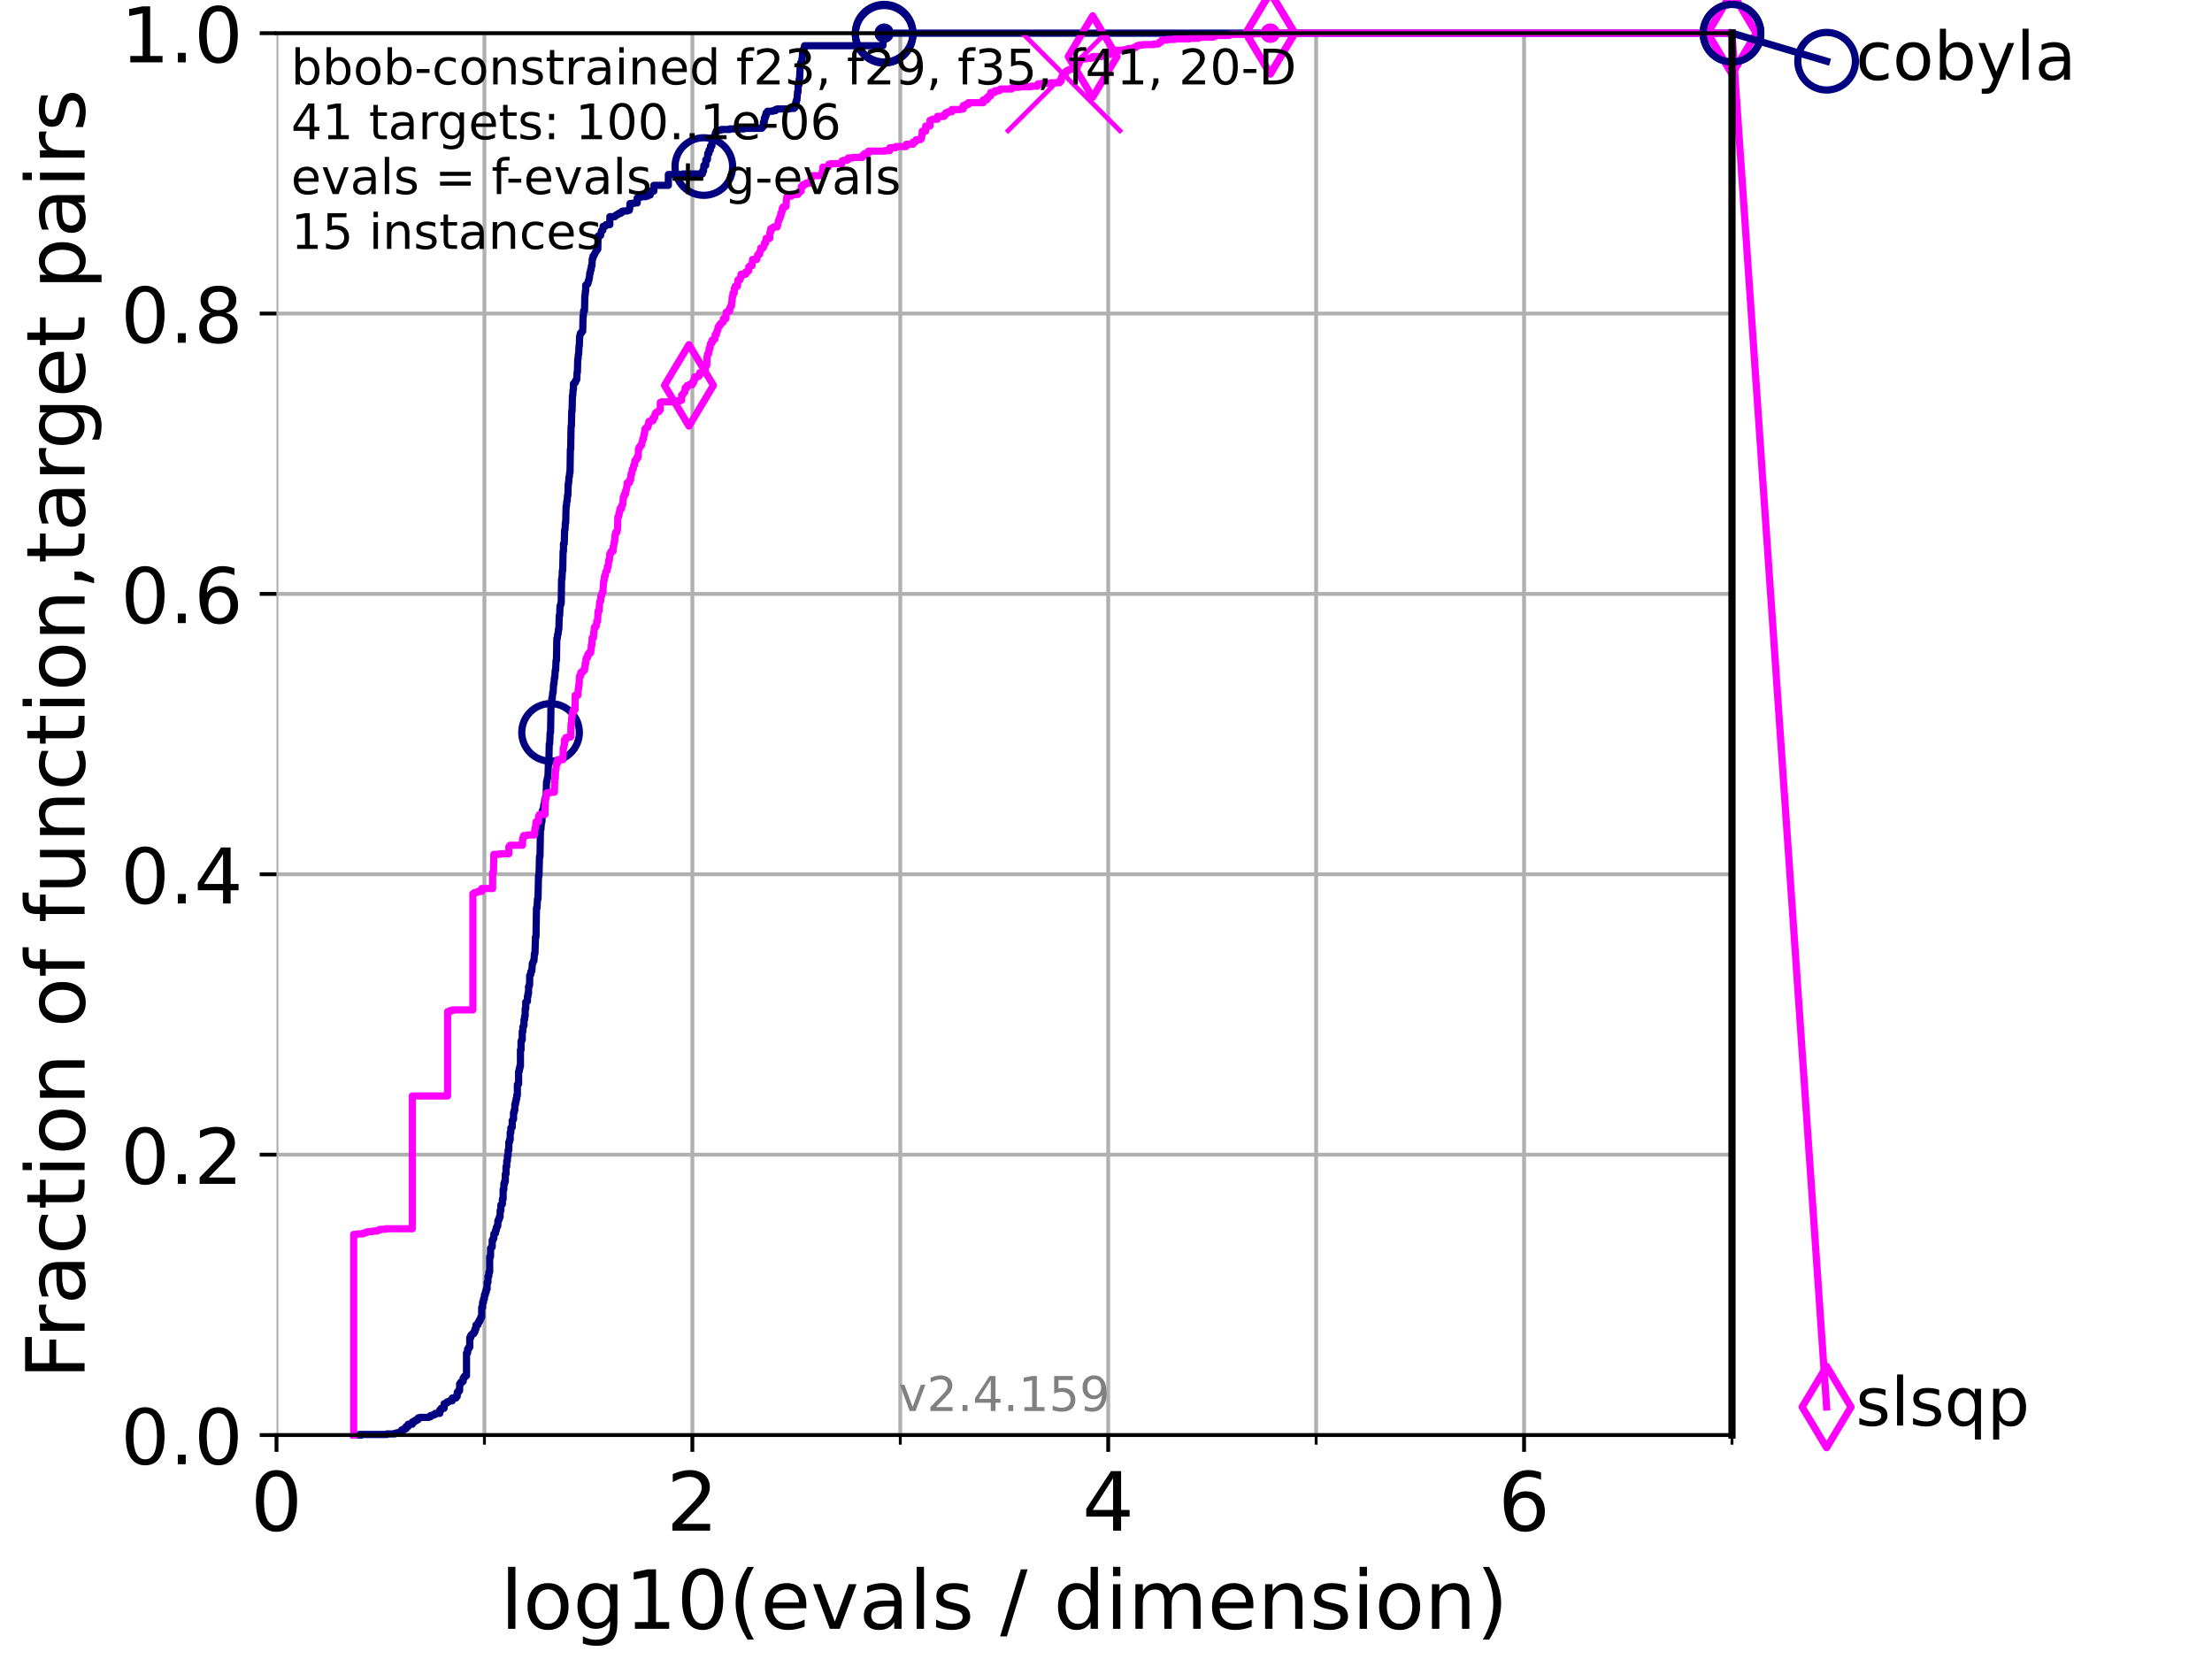 <?xml version="1.0" encoding="utf-8" standalone="no"?>
<!DOCTYPE svg PUBLIC "-//W3C//DTD SVG 1.1//EN"
  "http://www.w3.org/Graphics/SVG/1.1/DTD/svg11.dtd">
<!-- Created with matplotlib (https://matplotlib.org/) -->
<svg height="345.6pt" version="1.1" viewBox="0 0 460.8 345.6" width="460.8pt" xmlns="http://www.w3.org/2000/svg" xmlns:xlink="http://www.w3.org/1999/xlink">
 <defs>
  <style type="text/css">*{stroke-linecap:butt;stroke-linejoin:round;}</style>
 </defs>
 <g id="figure_1">
  <g id="patch_1">
   <path d="M 0 345.6 
L 460.8 345.6 
L 460.8 0 
L 0 0 
z
" style="fill:#ffffff;"/>
  </g>
  <g id="axes_1">
   <g id="patch_2">
    <path d="M 57.6 298.944 
L 360.806 298.944 
L 360.806 6.912 
L 57.6 6.912 
z
" style="fill:#ffffff;"/>
   </g>
   <g id="matplotlib.axis_1">
    <g id="xtick_1">
     <g id="line2d_1">
      <path clip-path="url(#pe8c74203ea)" d="M 57.6 298.944 
L 57.6 6.912 
" style="fill:none;stroke:#b0b0b0;stroke-linecap:square;stroke-width:0.8;"/>
     </g>
     <g id="line2d_2">
      <defs>
       <path d="M 0 0 
L 0 3.5 
" id="mc054aebdae" style="stroke:#000000;stroke-width:0.8;"/>
      </defs>
      <g>
       <use style="stroke:#000000;stroke-width:0.8;" x="57.6" xlink:href="#mc054aebdae" y="298.944"/>
      </g>
     </g>
     <g id="text_1">
      <!-- 0 -->
      <g transform="translate(52.192 318.861)scale(0.17 -0.17)">
       <defs>
        <path d="M 31.781 66.406 
Q 24.172 66.406 20.328 58.906 
Q 16.5 51.422 16.5 36.375 
Q 16.5 21.391 20.328 13.891 
Q 24.172 6.391 31.781 6.391 
Q 39.453 6.391 43.281 13.891 
Q 47.125 21.391 47.125 36.375 
Q 47.125 51.422 43.281 58.906 
Q 39.453 66.406 31.781 66.406 
z
M 31.781 74.219 
Q 44.047 74.219 50.516 64.516 
Q 56.984 54.828 56.984 36.375 
Q 56.984 17.969 50.516 8.266 
Q 44.047 -1.422 31.781 -1.422 
Q 19.531 -1.422 13.062 8.266 
Q 6.594 17.969 6.594 36.375 
Q 6.594 54.828 13.062 64.516 
Q 19.531 74.219 31.781 74.219 
z
" id="DejaVuSans-48"/>
       </defs>
       <use xlink:href="#DejaVuSans-48"/>
      </g>
     </g>
    </g>
    <g id="xtick_2">
     <g id="line2d_3">
      <path clip-path="url(#pe8c74203ea)" d="M 144.23 298.944 
L 144.23 6.912 
" style="fill:none;stroke:#b0b0b0;stroke-linecap:square;stroke-width:0.8;"/>
     </g>
     <g id="line2d_4">
      <g>
       <use style="stroke:#000000;stroke-width:0.8;" x="144.23" xlink:href="#mc054aebdae" y="298.944"/>
      </g>
     </g>
     <g id="text_2">
      <!-- 2 -->
      <g transform="translate(138.822 318.861)scale(0.17 -0.17)">
       <defs>
        <path d="M 19.188 8.297 
L 53.609 8.297 
L 53.609 0 
L 7.328 0 
L 7.328 8.297 
Q 12.938 14.109 22.625 23.891 
Q 32.328 33.688 34.812 36.531 
Q 39.547 41.844 41.422 45.531 
Q 43.312 49.219 43.312 52.781 
Q 43.312 58.594 39.234 62.25 
Q 35.156 65.922 28.609 65.922 
Q 23.969 65.922 18.812 64.312 
Q 13.672 62.703 7.812 59.422 
L 7.812 69.391 
Q 13.766 71.781 18.938 73 
Q 24.125 74.219 28.422 74.219 
Q 39.75 74.219 46.484 68.547 
Q 53.219 62.891 53.219 53.422 
Q 53.219 48.922 51.531 44.891 
Q 49.859 40.875 45.406 35.406 
Q 44.188 33.984 37.641 27.219 
Q 31.109 20.453 19.188 8.297 
z
" id="DejaVuSans-50"/>
       </defs>
       <use xlink:href="#DejaVuSans-50"/>
      </g>
     </g>
    </g>
    <g id="xtick_3">
     <g id="line2d_5">
      <path clip-path="url(#pe8c74203ea)" d="M 230.861 298.944 
L 230.861 6.912 
" style="fill:none;stroke:#b0b0b0;stroke-linecap:square;stroke-width:0.8;"/>
     </g>
     <g id="line2d_6">
      <g>
       <use style="stroke:#000000;stroke-width:0.8;" x="230.861" xlink:href="#mc054aebdae" y="298.944"/>
      </g>
     </g>
     <g id="text_3">
      <!-- 4 -->
      <g transform="translate(225.453 318.861)scale(0.17 -0.17)">
       <defs>
        <path d="M 37.797 64.312 
L 12.891 25.391 
L 37.797 25.391 
z
M 35.203 72.906 
L 47.609 72.906 
L 47.609 25.391 
L 58.016 25.391 
L 58.016 17.188 
L 47.609 17.188 
L 47.609 0 
L 37.797 0 
L 37.797 17.188 
L 4.891 17.188 
L 4.891 26.703 
z
" id="DejaVuSans-52"/>
       </defs>
       <use xlink:href="#DejaVuSans-52"/>
      </g>
     </g>
    </g>
    <g id="xtick_4">
     <g id="line2d_7">
      <path clip-path="url(#pe8c74203ea)" d="M 317.491 298.944 
L 317.491 6.912 
" style="fill:none;stroke:#b0b0b0;stroke-linecap:square;stroke-width:0.8;"/>
     </g>
     <g id="line2d_8">
      <g>
       <use style="stroke:#000000;stroke-width:0.8;" x="317.491" xlink:href="#mc054aebdae" y="298.944"/>
      </g>
     </g>
     <g id="text_4">
      <!-- 6 -->
      <g transform="translate(312.083 318.861)scale(0.17 -0.17)">
       <defs>
        <path d="M 33.016 40.375 
Q 26.375 40.375 22.484 35.828 
Q 18.609 31.297 18.609 23.391 
Q 18.609 15.531 22.484 10.953 
Q 26.375 6.391 33.016 6.391 
Q 39.656 6.391 43.531 10.953 
Q 47.406 15.531 47.406 23.391 
Q 47.406 31.297 43.531 35.828 
Q 39.656 40.375 33.016 40.375 
z
M 52.594 71.297 
L 52.594 62.312 
Q 48.875 64.062 45.094 64.984 
Q 41.312 65.922 37.594 65.922 
Q 27.828 65.922 22.672 59.328 
Q 17.531 52.734 16.797 39.406 
Q 19.672 43.656 24.016 45.922 
Q 28.375 48.188 33.594 48.188 
Q 44.578 48.188 50.953 41.516 
Q 57.328 34.859 57.328 23.391 
Q 57.328 12.156 50.688 5.359 
Q 44.047 -1.422 33.016 -1.422 
Q 20.359 -1.422 13.672 8.266 
Q 6.984 17.969 6.984 36.375 
Q 6.984 53.656 15.188 63.938 
Q 23.391 74.219 37.203 74.219 
Q 40.922 74.219 44.703 73.484 
Q 48.484 72.75 52.594 71.297 
z
" id="DejaVuSans-54"/>
       </defs>
       <use xlink:href="#DejaVuSans-54"/>
      </g>
     </g>
    </g>
    <g id="xtick_5">
     <g id="line2d_9">
      <path clip-path="url(#pe8c74203ea)" d="M 100.915 298.944 
L 100.915 6.912 
" style="fill:none;stroke:#b0b0b0;stroke-linecap:square;stroke-width:0.8;"/>
     </g>
     <g id="line2d_10">
      <defs>
       <path d="M 0 0 
L 0 2 
" id="mf1135df183" style="stroke:#000000;stroke-width:0.6;"/>
      </defs>
      <g>
       <use style="stroke:#000000;stroke-width:0.6;" x="100.915" xlink:href="#mf1135df183" y="298.944"/>
      </g>
     </g>
    </g>
    <g id="xtick_6">
     <g id="line2d_11">
      <path clip-path="url(#pe8c74203ea)" d="M 187.546 298.944 
L 187.546 6.912 
" style="fill:none;stroke:#b0b0b0;stroke-linecap:square;stroke-width:0.8;"/>
     </g>
     <g id="line2d_12">
      <g>
       <use style="stroke:#000000;stroke-width:0.6;" x="187.546" xlink:href="#mf1135df183" y="298.944"/>
      </g>
     </g>
    </g>
    <g id="xtick_7">
     <g id="line2d_13">
      <path clip-path="url(#pe8c74203ea)" d="M 274.176 298.944 
L 274.176 6.912 
" style="fill:none;stroke:#b0b0b0;stroke-linecap:square;stroke-width:0.8;"/>
     </g>
     <g id="line2d_14">
      <g>
       <use style="stroke:#000000;stroke-width:0.6;" x="274.176" xlink:href="#mf1135df183" y="298.944"/>
      </g>
     </g>
    </g>
    <g id="xtick_8">
     <g id="line2d_15">
      <path clip-path="url(#pe8c74203ea)" d="M 360.806 298.944 
L 360.806 6.912 
" style="fill:none;stroke:#b0b0b0;stroke-linecap:square;stroke-width:0.8;"/>
     </g>
     <g id="line2d_16">
      <g>
       <use style="stroke:#000000;stroke-width:0.6;" x="360.806" xlink:href="#mf1135df183" y="298.944"/>
      </g>
     </g>
    </g>
    <g id="text_5">
     <!-- log10(evals / dimension) -->
     <g transform="translate(104.239 339.314)scale(0.17 -0.17)">
      <defs>
       <path d="M 9.422 75.984 
L 18.406 75.984 
L 18.406 0 
L 9.422 0 
z
" id="DejaVuSans-108"/>
       <path d="M 30.609 48.391 
Q 23.391 48.391 19.188 42.75 
Q 14.984 37.109 14.984 27.297 
Q 14.984 17.484 19.156 11.844 
Q 23.344 6.203 30.609 6.203 
Q 37.797 6.203 41.984 11.859 
Q 46.188 17.531 46.188 27.297 
Q 46.188 37.016 41.984 42.703 
Q 37.797 48.391 30.609 48.391 
z
M 30.609 56 
Q 42.328 56 49.016 48.375 
Q 55.719 40.766 55.719 27.297 
Q 55.719 13.875 49.016 6.219 
Q 42.328 -1.422 30.609 -1.422 
Q 18.844 -1.422 12.172 6.219 
Q 5.516 13.875 5.516 27.297 
Q 5.516 40.766 12.172 48.375 
Q 18.844 56 30.609 56 
z
" id="DejaVuSans-111"/>
       <path d="M 45.406 27.984 
Q 45.406 37.75 41.375 43.109 
Q 37.359 48.484 30.078 48.484 
Q 22.859 48.484 18.828 43.109 
Q 14.797 37.75 14.797 27.984 
Q 14.797 18.266 18.828 12.891 
Q 22.859 7.516 30.078 7.516 
Q 37.359 7.516 41.375 12.891 
Q 45.406 18.266 45.406 27.984 
z
M 54.391 6.781 
Q 54.391 -7.172 48.188 -13.984 
Q 42 -20.797 29.203 -20.797 
Q 24.469 -20.797 20.266 -20.094 
Q 16.062 -19.391 12.109 -17.922 
L 12.109 -9.188 
Q 16.062 -11.328 19.922 -12.344 
Q 23.781 -13.375 27.781 -13.375 
Q 36.625 -13.375 41.016 -8.766 
Q 45.406 -4.156 45.406 5.172 
L 45.406 9.625 
Q 42.625 4.781 38.281 2.391 
Q 33.938 0 27.875 0 
Q 17.828 0 11.672 7.656 
Q 5.516 15.328 5.516 27.984 
Q 5.516 40.672 11.672 48.328 
Q 17.828 56 27.875 56 
Q 33.938 56 38.281 53.609 
Q 42.625 51.219 45.406 46.391 
L 45.406 54.688 
L 54.391 54.688 
z
" id="DejaVuSans-103"/>
       <path d="M 12.406 8.297 
L 28.516 8.297 
L 28.516 63.922 
L 10.984 60.406 
L 10.984 69.391 
L 28.422 72.906 
L 38.281 72.906 
L 38.281 8.297 
L 54.391 8.297 
L 54.391 0 
L 12.406 0 
z
" id="DejaVuSans-49"/>
       <path d="M 31 75.875 
Q 24.469 64.656 21.281 53.656 
Q 18.109 42.672 18.109 31.391 
Q 18.109 20.125 21.312 9.062 
Q 24.516 -2 31 -13.188 
L 23.188 -13.188 
Q 15.875 -1.703 12.234 9.375 
Q 8.594 20.453 8.594 31.391 
Q 8.594 42.281 12.203 53.312 
Q 15.828 64.359 23.188 75.875 
z
" id="DejaVuSans-40"/>
       <path d="M 56.203 29.594 
L 56.203 25.203 
L 14.891 25.203 
Q 15.484 15.922 20.484 11.062 
Q 25.484 6.203 34.422 6.203 
Q 39.594 6.203 44.453 7.469 
Q 49.312 8.734 54.109 11.281 
L 54.109 2.781 
Q 49.266 0.734 44.188 -0.344 
Q 39.109 -1.422 33.891 -1.422 
Q 20.797 -1.422 13.156 6.188 
Q 5.516 13.812 5.516 26.812 
Q 5.516 40.234 12.766 48.109 
Q 20.016 56 32.328 56 
Q 43.359 56 49.781 48.891 
Q 56.203 41.797 56.203 29.594 
z
M 47.219 32.234 
Q 47.125 39.594 43.094 43.984 
Q 39.062 48.391 32.422 48.391 
Q 24.906 48.391 20.391 44.141 
Q 15.875 39.891 15.188 32.172 
z
" id="DejaVuSans-101"/>
       <path d="M 2.984 54.688 
L 12.5 54.688 
L 29.594 8.797 
L 46.688 54.688 
L 56.203 54.688 
L 35.688 0 
L 23.484 0 
z
" id="DejaVuSans-118"/>
       <path d="M 34.281 27.484 
Q 23.391 27.484 19.188 25 
Q 14.984 22.516 14.984 16.5 
Q 14.984 11.719 18.141 8.906 
Q 21.297 6.109 26.703 6.109 
Q 34.188 6.109 38.703 11.406 
Q 43.219 16.703 43.219 25.484 
L 43.219 27.484 
z
M 52.203 31.203 
L 52.203 0 
L 43.219 0 
L 43.219 8.297 
Q 40.141 3.328 35.547 0.953 
Q 30.953 -1.422 24.312 -1.422 
Q 15.922 -1.422 10.953 3.297 
Q 6 8.016 6 15.922 
Q 6 25.141 12.172 29.828 
Q 18.359 34.516 30.609 34.516 
L 43.219 34.516 
L 43.219 35.406 
Q 43.219 41.609 39.141 45 
Q 35.062 48.391 27.688 48.391 
Q 23 48.391 18.547 47.266 
Q 14.109 46.141 10.016 43.891 
L 10.016 52.203 
Q 14.938 54.109 19.578 55.047 
Q 24.219 56 28.609 56 
Q 40.484 56 46.344 49.844 
Q 52.203 43.703 52.203 31.203 
z
" id="DejaVuSans-97"/>
       <path d="M 44.281 53.078 
L 44.281 44.578 
Q 40.484 46.531 36.375 47.5 
Q 32.281 48.484 27.875 48.484 
Q 21.188 48.484 17.844 46.438 
Q 14.5 44.391 14.5 40.281 
Q 14.5 37.156 16.891 35.375 
Q 19.281 33.594 26.516 31.984 
L 29.594 31.297 
Q 39.156 29.25 43.188 25.516 
Q 47.219 21.781 47.219 15.094 
Q 47.219 7.469 41.188 3.016 
Q 35.156 -1.422 24.609 -1.422 
Q 20.219 -1.422 15.453 -0.562 
Q 10.688 0.297 5.422 2 
L 5.422 11.281 
Q 10.406 8.688 15.234 7.391 
Q 20.062 6.109 24.812 6.109 
Q 31.156 6.109 34.562 8.281 
Q 37.984 10.453 37.984 14.406 
Q 37.984 18.062 35.516 20.016 
Q 33.062 21.969 24.703 23.781 
L 21.578 24.516 
Q 13.234 26.266 9.516 29.906 
Q 5.812 33.547 5.812 39.891 
Q 5.812 47.609 11.281 51.797 
Q 16.75 56 26.812 56 
Q 31.781 56 36.172 55.266 
Q 40.578 54.547 44.281 53.078 
z
" id="DejaVuSans-115"/>
       <path id="DejaVuSans-32"/>
       <path d="M 25.391 72.906 
L 33.688 72.906 
L 8.297 -9.281 
L 0 -9.281 
z
" id="DejaVuSans-47"/>
       <path d="M 45.406 46.391 
L 45.406 75.984 
L 54.391 75.984 
L 54.391 0 
L 45.406 0 
L 45.406 8.203 
Q 42.578 3.328 38.25 0.953 
Q 33.938 -1.422 27.875 -1.422 
Q 17.969 -1.422 11.734 6.484 
Q 5.516 14.406 5.516 27.297 
Q 5.516 40.188 11.734 48.094 
Q 17.969 56 27.875 56 
Q 33.938 56 38.25 53.625 
Q 42.578 51.266 45.406 46.391 
z
M 14.797 27.297 
Q 14.797 17.391 18.875 11.75 
Q 22.953 6.109 30.078 6.109 
Q 37.203 6.109 41.297 11.75 
Q 45.406 17.391 45.406 27.297 
Q 45.406 37.203 41.297 42.844 
Q 37.203 48.484 30.078 48.484 
Q 22.953 48.484 18.875 42.844 
Q 14.797 37.203 14.797 27.297 
z
" id="DejaVuSans-100"/>
       <path d="M 9.422 54.688 
L 18.406 54.688 
L 18.406 0 
L 9.422 0 
z
M 9.422 75.984 
L 18.406 75.984 
L 18.406 64.594 
L 9.422 64.594 
z
" id="DejaVuSans-105"/>
       <path d="M 52 44.188 
Q 55.375 50.25 60.062 53.125 
Q 64.75 56 71.094 56 
Q 79.641 56 84.281 50.016 
Q 88.922 44.047 88.922 33.016 
L 88.922 0 
L 79.891 0 
L 79.891 32.719 
Q 79.891 40.578 77.094 44.375 
Q 74.312 48.188 68.609 48.188 
Q 61.625 48.188 57.562 43.547 
Q 53.516 38.922 53.516 30.906 
L 53.516 0 
L 44.484 0 
L 44.484 32.719 
Q 44.484 40.625 41.703 44.406 
Q 38.922 48.188 33.109 48.188 
Q 26.219 48.188 22.156 43.531 
Q 18.109 38.875 18.109 30.906 
L 18.109 0 
L 9.078 0 
L 9.078 54.688 
L 18.109 54.688 
L 18.109 46.188 
Q 21.188 51.219 25.484 53.609 
Q 29.781 56 35.688 56 
Q 41.656 56 45.828 52.969 
Q 50 49.953 52 44.188 
z
" id="DejaVuSans-109"/>
       <path d="M 54.891 33.016 
L 54.891 0 
L 45.906 0 
L 45.906 32.719 
Q 45.906 40.484 42.875 44.328 
Q 39.844 48.188 33.797 48.188 
Q 26.516 48.188 22.312 43.547 
Q 18.109 38.922 18.109 30.906 
L 18.109 0 
L 9.078 0 
L 9.078 54.688 
L 18.109 54.688 
L 18.109 46.188 
Q 21.344 51.125 25.703 53.562 
Q 30.078 56 35.797 56 
Q 45.219 56 50.047 50.172 
Q 54.891 44.344 54.891 33.016 
z
" id="DejaVuSans-110"/>
       <path d="M 8.016 75.875 
L 15.828 75.875 
Q 23.141 64.359 26.781 53.312 
Q 30.422 42.281 30.422 31.391 
Q 30.422 20.453 26.781 9.375 
Q 23.141 -1.703 15.828 -13.188 
L 8.016 -13.188 
Q 14.5 -2 17.703 9.062 
Q 20.906 20.125 20.906 31.391 
Q 20.906 42.672 17.703 53.656 
Q 14.5 64.656 8.016 75.875 
z
" id="DejaVuSans-41"/>
      </defs>
      <use xlink:href="#DejaVuSans-108"/>
      <use x="27.783" xlink:href="#DejaVuSans-111"/>
      <use x="88.965" xlink:href="#DejaVuSans-103"/>
      <use x="152.441" xlink:href="#DejaVuSans-49"/>
      <use x="216.064" xlink:href="#DejaVuSans-48"/>
      <use x="279.688" xlink:href="#DejaVuSans-40"/>
      <use x="318.701" xlink:href="#DejaVuSans-101"/>
      <use x="380.225" xlink:href="#DejaVuSans-118"/>
      <use x="439.404" xlink:href="#DejaVuSans-97"/>
      <use x="500.684" xlink:href="#DejaVuSans-108"/>
      <use x="528.467" xlink:href="#DejaVuSans-115"/>
      <use x="580.566" xlink:href="#DejaVuSans-32"/>
      <use x="612.354" xlink:href="#DejaVuSans-47"/>
      <use x="646.045" xlink:href="#DejaVuSans-32"/>
      <use x="677.832" xlink:href="#DejaVuSans-100"/>
      <use x="741.309" xlink:href="#DejaVuSans-105"/>
      <use x="769.092" xlink:href="#DejaVuSans-109"/>
      <use x="866.504" xlink:href="#DejaVuSans-101"/>
      <use x="928.027" xlink:href="#DejaVuSans-110"/>
      <use x="991.406" xlink:href="#DejaVuSans-115"/>
      <use x="1043.506" xlink:href="#DejaVuSans-105"/>
      <use x="1071.289" xlink:href="#DejaVuSans-111"/>
      <use x="1132.471" xlink:href="#DejaVuSans-110"/>
      <use x="1195.85" xlink:href="#DejaVuSans-41"/>
     </g>
    </g>
   </g>
   <g id="matplotlib.axis_2">
    <g id="ytick_1">
     <g id="line2d_17">
      <path clip-path="url(#pe8c74203ea)" d="M 57.6 298.944 
L 360.806 298.944 
" style="fill:none;stroke:#b0b0b0;stroke-linecap:square;stroke-width:0.8;"/>
     </g>
     <g id="line2d_18">
      <defs>
       <path d="M 0 0 
L -3.5 0 
" id="ma3c9167b90" style="stroke:#000000;stroke-width:0.8;"/>
      </defs>
      <g>
       <use style="stroke:#000000;stroke-width:0.8;" x="57.6" xlink:href="#ma3c9167b90" y="298.944"/>
      </g>
     </g>
     <g id="text_6">
      <!-- 0.0 -->
      <g transform="translate(25.155 305.023)scale(0.16 -0.16)">
       <defs>
        <path d="M 10.688 12.406 
L 21 12.406 
L 21 0 
L 10.688 0 
z
" id="DejaVuSans-46"/>
       </defs>
       <use xlink:href="#DejaVuSans-48"/>
       <use x="63.623" xlink:href="#DejaVuSans-46"/>
       <use x="95.41" xlink:href="#DejaVuSans-48"/>
      </g>
     </g>
    </g>
    <g id="ytick_2">
     <g id="line2d_19">
      <path clip-path="url(#pe8c74203ea)" d="M 57.6 240.538 
L 360.806 240.538 
" style="fill:none;stroke:#b0b0b0;stroke-linecap:square;stroke-width:0.8;"/>
     </g>
     <g id="line2d_20">
      <g>
       <use style="stroke:#000000;stroke-width:0.8;" x="57.6" xlink:href="#ma3c9167b90" y="240.538"/>
      </g>
     </g>
     <g id="text_7">
      <!-- 0.2 -->
      <g transform="translate(25.155 246.616)scale(0.16 -0.16)">
       <use xlink:href="#DejaVuSans-48"/>
       <use x="63.623" xlink:href="#DejaVuSans-46"/>
       <use x="95.41" xlink:href="#DejaVuSans-50"/>
      </g>
     </g>
    </g>
    <g id="ytick_3">
     <g id="line2d_21">
      <path clip-path="url(#pe8c74203ea)" d="M 57.6 182.131 
L 360.806 182.131 
" style="fill:none;stroke:#b0b0b0;stroke-linecap:square;stroke-width:0.8;"/>
     </g>
     <g id="line2d_22">
      <g>
       <use style="stroke:#000000;stroke-width:0.8;" x="57.6" xlink:href="#ma3c9167b90" y="182.131"/>
      </g>
     </g>
     <g id="text_8">
      <!-- 0.4 -->
      <g transform="translate(25.155 188.21)scale(0.16 -0.16)">
       <use xlink:href="#DejaVuSans-48"/>
       <use x="63.623" xlink:href="#DejaVuSans-46"/>
       <use x="95.41" xlink:href="#DejaVuSans-52"/>
      </g>
     </g>
    </g>
    <g id="ytick_4">
     <g id="line2d_23">
      <path clip-path="url(#pe8c74203ea)" d="M 57.6 123.725 
L 360.806 123.725 
" style="fill:none;stroke:#b0b0b0;stroke-linecap:square;stroke-width:0.8;"/>
     </g>
     <g id="line2d_24">
      <g>
       <use style="stroke:#000000;stroke-width:0.8;" x="57.6" xlink:href="#ma3c9167b90" y="123.725"/>
      </g>
     </g>
     <g id="text_9">
      <!-- 0.6 -->
      <g transform="translate(25.155 129.804)scale(0.16 -0.16)">
       <use xlink:href="#DejaVuSans-48"/>
       <use x="63.623" xlink:href="#DejaVuSans-46"/>
       <use x="95.41" xlink:href="#DejaVuSans-54"/>
      </g>
     </g>
    </g>
    <g id="ytick_5">
     <g id="line2d_25">
      <path clip-path="url(#pe8c74203ea)" d="M 57.6 65.318 
L 360.806 65.318 
" style="fill:none;stroke:#b0b0b0;stroke-linecap:square;stroke-width:0.8;"/>
     </g>
     <g id="line2d_26">
      <g>
       <use style="stroke:#000000;stroke-width:0.8;" x="57.6" xlink:href="#ma3c9167b90" y="65.318"/>
      </g>
     </g>
     <g id="text_10">
      <!-- 0.8 -->
      <g transform="translate(25.155 71.397)scale(0.16 -0.16)">
       <defs>
        <path d="M 31.781 34.625 
Q 24.75 34.625 20.719 30.859 
Q 16.703 27.094 16.703 20.516 
Q 16.703 13.922 20.719 10.156 
Q 24.75 6.391 31.781 6.391 
Q 38.812 6.391 42.859 10.172 
Q 46.922 13.969 46.922 20.516 
Q 46.922 27.094 42.891 30.859 
Q 38.875 34.625 31.781 34.625 
z
M 21.922 38.812 
Q 15.578 40.375 12.031 44.719 
Q 8.5 49.078 8.5 55.328 
Q 8.5 64.062 14.719 69.141 
Q 20.953 74.219 31.781 74.219 
Q 42.672 74.219 48.875 69.141 
Q 55.078 64.062 55.078 55.328 
Q 55.078 49.078 51.531 44.719 
Q 48 40.375 41.703 38.812 
Q 48.828 37.156 52.797 32.312 
Q 56.781 27.484 56.781 20.516 
Q 56.781 9.906 50.312 4.234 
Q 43.844 -1.422 31.781 -1.422 
Q 19.734 -1.422 13.25 4.234 
Q 6.781 9.906 6.781 20.516 
Q 6.781 27.484 10.781 32.312 
Q 14.797 37.156 21.922 38.812 
z
M 18.312 54.391 
Q 18.312 48.734 21.844 45.562 
Q 25.391 42.391 31.781 42.391 
Q 38.141 42.391 41.719 45.562 
Q 45.312 48.734 45.312 54.391 
Q 45.312 60.062 41.719 63.234 
Q 38.141 66.406 31.781 66.406 
Q 25.391 66.406 21.844 63.234 
Q 18.312 60.062 18.312 54.391 
z
" id="DejaVuSans-56"/>
       </defs>
       <use xlink:href="#DejaVuSans-48"/>
       <use x="63.623" xlink:href="#DejaVuSans-46"/>
       <use x="95.41" xlink:href="#DejaVuSans-56"/>
      </g>
     </g>
    </g>
    <g id="ytick_6">
     <g id="line2d_27">
      <path clip-path="url(#pe8c74203ea)" d="M 57.6 6.912 
L 360.806 6.912 
" style="fill:none;stroke:#b0b0b0;stroke-linecap:square;stroke-width:0.8;"/>
     </g>
     <g id="line2d_28">
      <g>
       <use style="stroke:#000000;stroke-width:0.8;" x="57.6" xlink:href="#ma3c9167b90" y="6.912"/>
      </g>
     </g>
     <g id="text_11">
      <!-- 1.0 -->
      <g transform="translate(25.155 12.991)scale(0.16 -0.16)">
       <use xlink:href="#DejaVuSans-49"/>
       <use x="63.623" xlink:href="#DejaVuSans-46"/>
       <use x="95.41" xlink:href="#DejaVuSans-48"/>
      </g>
     </g>
    </g>
    <g id="text_12">
     <!-- Fraction of function,target pairs -->
     <g transform="translate(17.62 287.313)rotate(-90)scale(0.17 -0.17)">
      <defs>
       <path d="M 9.812 72.906 
L 51.703 72.906 
L 51.703 64.594 
L 19.672 64.594 
L 19.672 43.109 
L 48.578 43.109 
L 48.578 34.812 
L 19.672 34.812 
L 19.672 0 
L 9.812 0 
z
" id="DejaVuSans-70"/>
       <path d="M 41.109 46.297 
Q 39.594 47.172 37.812 47.578 
Q 36.031 48 33.891 48 
Q 26.266 48 22.188 43.047 
Q 18.109 38.094 18.109 28.812 
L 18.109 0 
L 9.078 0 
L 9.078 54.688 
L 18.109 54.688 
L 18.109 46.188 
Q 20.953 51.172 25.484 53.578 
Q 30.031 56 36.531 56 
Q 37.453 56 38.578 55.875 
Q 39.703 55.766 41.062 55.516 
z
" id="DejaVuSans-114"/>
       <path d="M 48.781 52.594 
L 48.781 44.188 
Q 44.969 46.297 41.141 47.344 
Q 37.312 48.391 33.406 48.391 
Q 24.656 48.391 19.812 42.844 
Q 14.984 37.312 14.984 27.297 
Q 14.984 17.281 19.812 11.734 
Q 24.656 6.203 33.406 6.203 
Q 37.312 6.203 41.141 7.25 
Q 44.969 8.297 48.781 10.406 
L 48.781 2.094 
Q 45.016 0.344 40.984 -0.531 
Q 36.969 -1.422 32.422 -1.422 
Q 20.062 -1.422 12.781 6.344 
Q 5.516 14.109 5.516 27.297 
Q 5.516 40.672 12.859 48.328 
Q 20.219 56 33.016 56 
Q 37.156 56 41.109 55.141 
Q 45.062 54.297 48.781 52.594 
z
" id="DejaVuSans-99"/>
       <path d="M 18.312 70.219 
L 18.312 54.688 
L 36.812 54.688 
L 36.812 47.703 
L 18.312 47.703 
L 18.312 18.016 
Q 18.312 11.328 20.141 9.422 
Q 21.969 7.516 27.594 7.516 
L 36.812 7.516 
L 36.812 0 
L 27.594 0 
Q 17.188 0 13.234 3.875 
Q 9.281 7.766 9.281 18.016 
L 9.281 47.703 
L 2.688 47.703 
L 2.688 54.688 
L 9.281 54.688 
L 9.281 70.219 
z
" id="DejaVuSans-116"/>
       <path d="M 37.109 75.984 
L 37.109 68.5 
L 28.516 68.5 
Q 23.688 68.5 21.797 66.547 
Q 19.922 64.594 19.922 59.516 
L 19.922 54.688 
L 34.719 54.688 
L 34.719 47.703 
L 19.922 47.703 
L 19.922 0 
L 10.891 0 
L 10.891 47.703 
L 2.297 47.703 
L 2.297 54.688 
L 10.891 54.688 
L 10.891 58.5 
Q 10.891 67.625 15.141 71.797 
Q 19.391 75.984 28.609 75.984 
z
" id="DejaVuSans-102"/>
       <path d="M 8.5 21.578 
L 8.5 54.688 
L 17.484 54.688 
L 17.484 21.922 
Q 17.484 14.156 20.5 10.266 
Q 23.531 6.391 29.594 6.391 
Q 36.859 6.391 41.078 11.031 
Q 45.312 15.672 45.312 23.688 
L 45.312 54.688 
L 54.297 54.688 
L 54.297 0 
L 45.312 0 
L 45.312 8.406 
Q 42.047 3.422 37.719 1 
Q 33.406 -1.422 27.688 -1.422 
Q 18.266 -1.422 13.375 4.438 
Q 8.5 10.297 8.5 21.578 
z
M 31.109 56 
z
" id="DejaVuSans-117"/>
       <path d="M 11.719 12.406 
L 22.016 12.406 
L 22.016 4 
L 14.016 -11.625 
L 7.719 -11.625 
L 11.719 4 
z
" id="DejaVuSans-44"/>
       <path d="M 18.109 8.203 
L 18.109 -20.797 
L 9.078 -20.797 
L 9.078 54.688 
L 18.109 54.688 
L 18.109 46.391 
Q 20.953 51.266 25.266 53.625 
Q 29.594 56 35.594 56 
Q 45.562 56 51.781 48.094 
Q 58.016 40.188 58.016 27.297 
Q 58.016 14.406 51.781 6.484 
Q 45.562 -1.422 35.594 -1.422 
Q 29.594 -1.422 25.266 0.953 
Q 20.953 3.328 18.109 8.203 
z
M 48.688 27.297 
Q 48.688 37.203 44.609 42.844 
Q 40.531 48.484 33.406 48.484 
Q 26.266 48.484 22.188 42.844 
Q 18.109 37.203 18.109 27.297 
Q 18.109 17.391 22.188 11.75 
Q 26.266 6.109 33.406 6.109 
Q 40.531 6.109 44.609 11.75 
Q 48.688 17.391 48.688 27.297 
z
" id="DejaVuSans-112"/>
      </defs>
      <use xlink:href="#DejaVuSans-70"/>
      <use x="50.27" xlink:href="#DejaVuSans-114"/>
      <use x="91.383" xlink:href="#DejaVuSans-97"/>
      <use x="152.662" xlink:href="#DejaVuSans-99"/>
      <use x="207.643" xlink:href="#DejaVuSans-116"/>
      <use x="246.852" xlink:href="#DejaVuSans-105"/>
      <use x="274.635" xlink:href="#DejaVuSans-111"/>
      <use x="335.816" xlink:href="#DejaVuSans-110"/>
      <use x="399.195" xlink:href="#DejaVuSans-32"/>
      <use x="430.982" xlink:href="#DejaVuSans-111"/>
      <use x="492.164" xlink:href="#DejaVuSans-102"/>
      <use x="527.369" xlink:href="#DejaVuSans-32"/>
      <use x="559.156" xlink:href="#DejaVuSans-102"/>
      <use x="594.361" xlink:href="#DejaVuSans-117"/>
      <use x="657.74" xlink:href="#DejaVuSans-110"/>
      <use x="721.119" xlink:href="#DejaVuSans-99"/>
      <use x="776.1" xlink:href="#DejaVuSans-116"/>
      <use x="815.309" xlink:href="#DejaVuSans-105"/>
      <use x="843.092" xlink:href="#DejaVuSans-111"/>
      <use x="904.273" xlink:href="#DejaVuSans-110"/>
      <use x="967.652" xlink:href="#DejaVuSans-44"/>
      <use x="999.439" xlink:href="#DejaVuSans-116"/>
      <use x="1038.648" xlink:href="#DejaVuSans-97"/>
      <use x="1099.928" xlink:href="#DejaVuSans-114"/>
      <use x="1139.291" xlink:href="#DejaVuSans-103"/>
      <use x="1202.768" xlink:href="#DejaVuSans-101"/>
      <use x="1264.291" xlink:href="#DejaVuSans-116"/>
      <use x="1303.5" xlink:href="#DejaVuSans-32"/>
      <use x="1335.287" xlink:href="#DejaVuSans-112"/>
      <use x="1398.764" xlink:href="#DejaVuSans-97"/>
      <use x="1460.043" xlink:href="#DejaVuSans-105"/>
      <use x="1487.826" xlink:href="#DejaVuSans-114"/>
      <use x="1528.939" xlink:href="#DejaVuSans-115"/>
     </g>
    </g>
   </g>
   <g id="line2d_29">
    <defs>
     <path d="M 0 1.5 
C 0.398 1.5 0.779 1.342 1.061 1.061 
C 1.342 0.779 1.5 0.398 1.5 0 
C 1.5 -0.398 1.342 -0.779 1.061 -1.061 
C 0.779 -1.342 0.398 -1.5 0 -1.5 
C -0.398 -1.5 -0.779 -1.342 -1.061 -1.061 
C -1.342 -0.779 -1.5 -0.398 -1.5 0 
C -1.5 0.398 -1.342 0.779 -1.061 1.061 
C -0.779 1.342 -0.398 1.5 0 1.5 
z
" id="m9f05d817de" style="stroke:#000080;"/>
    </defs>
    <g>
     <use style="fill:#000080;stroke:#000080;" x="184.183" xlink:href="#m9f05d817de" y="6.912"/>
     <use style="fill:#000080;stroke:#000080;" x="184.183" xlink:href="#m9f05d817de" y="6.912"/>
    </g>
   </g>
   <g id="line2d_30">
    <path d="M 74.837 298.944 
L 74.837 298.825 
L 80.621 298.825 
L 80.621 298.707 
L 82.212 298.707 
L 82.212 298.588 
L 82.713 298.588 
L 82.713 298.469 
L 83.202 298.469 
L 83.202 298.35 
L 83.678 298.35 
L 83.678 297.876 
L 84.143 297.876 
L 84.143 297.638 
L 84.596 297.638 
L 84.596 297.163 
L 85.039 297.163 
L 85.039 296.688 
L 85.894 296.688 
L 85.894 296.214 
L 86.307 296.214 
L 86.307 295.976 
L 86.712 295.976 
L 86.712 295.739 
L 87.108 295.739 
L 87.108 295.383 
L 87.496 295.383 
L 87.496 295.264 
L 89.324 295.264 
L 89.324 295.145 
L 89.669 295.145 
L 89.669 294.908 
L 90.008 294.908 
L 90.008 294.789 
L 90.341 294.789 
L 90.341 294.67 
L 90.668 294.67 
L 90.668 294.433 
L 91.617 294.433 
L 91.617 293.721 
L 91.923 293.721 
L 91.923 293.365 
L 92.52 293.365 
L 92.52 292.415 
L 92.812 292.415 
L 92.812 292.296 
L 93.099 292.296 
L 93.099 292.059 
L 93.382 292.059 
L 93.382 291.94 
L 93.66 291.94 
L 93.66 291.821 
L 94.206 291.821 
L 94.206 291.228 
L 94.995 291.228 
L 94.995 290.872 
L 95.251 290.872 
L 95.251 290.041 
L 95.503 290.041 
L 95.503 289.684 
L 95.753 289.684 
L 95.753 288.26 
L 95.999 288.26 
L 95.999 287.904 
L 96.241 287.904 
L 96.241 287.785 
L 96.481 287.785 
L 96.481 287.073 
L 96.718 287.073 
L 96.718 286.717 
L 96.951 286.717 
L 96.951 286.598 
L 97.182 286.598 
L 97.182 281.849 
L 97.41 281.849 
L 97.41 281.018 
L 97.635 281.018 
L 97.635 280.662 
L 97.858 280.662 
L 97.858 278.644 
L 98.078 278.644 
L 98.078 278.169 
L 98.295 278.169 
L 98.295 277.932 
L 98.51 277.932 
L 98.51 277.813 
L 98.723 277.813 
L 98.723 277.457 
L 98.933 277.457 
L 98.933 276.864 
L 99.141 276.864 
L 99.141 276.033 
L 99.55 276.033 
L 99.55 275.558 
L 99.751 275.558 
L 99.751 275.202 
L 99.95 275.202 
L 99.95 274.845 
L 100.147 274.845 
L 100.147 274.371 
L 100.342 274.371 
L 100.342 272.352 
L 100.535 272.352 
L 100.535 271.284 
L 100.726 271.284 
L 100.726 270.572 
L 100.915 270.572 
L 100.915 269.741 
L 101.102 269.741 
L 101.102 269.147 
L 101.288 269.147 
L 101.288 268.554 
L 101.471 268.554 
L 101.471 267.129 
L 101.653 267.129 
L 101.653 265.823 
L 101.833 265.823 
L 101.833 264.992 
L 102.011 264.992 
L 102.011 261.787 
L 102.188 261.787 
L 102.188 260.006 
L 102.363 260.006 
L 102.363 259.769 
L 102.536 259.769 
L 102.536 258.344 
L 102.708 258.344 
L 102.708 257.988 
L 102.878 257.988 
L 102.878 257.039 
L 103.047 257.039 
L 103.047 256.92 
L 103.214 256.92 
L 103.214 256.326 
L 103.38 256.326 
L 103.38 255.733 
L 103.544 255.733 
L 103.544 255.377 
L 103.707 255.377 
L 103.707 254.308 
L 103.869 254.308 
L 103.869 253.952 
L 104.029 253.952 
L 104.029 253.477 
L 104.188 253.477 
L 104.188 252.171 
L 104.345 252.171 
L 104.345 250.984 
L 104.501 250.984 
L 104.501 250.866 
L 104.656 250.866 
L 104.656 249.797 
L 104.809 249.797 
L 104.809 247.779 
L 104.962 247.779 
L 104.962 246.592 
L 105.113 246.592 
L 105.113 246.117 
L 105.263 246.117 
L 105.263 244.574 
L 105.411 244.574 
L 105.411 243.031 
L 105.559 243.031 
L 105.559 241.843 
L 105.705 241.843 
L 105.705 240.775 
L 105.851 240.775 
L 105.851 239.588 
L 105.995 239.588 
L 105.995 237.926 
L 106.138 237.926 
L 106.138 237.451 
L 106.28 237.451 
L 106.28 235.908 
L 106.421 235.908 
L 106.421 234.958 
L 106.561 234.958 
L 106.561 234.839 
L 106.699 234.839 
L 106.699 233.415 
L 106.837 233.415 
L 106.837 233.177 
L 106.974 233.177 
L 106.974 231.753 
L 107.11 231.753 
L 107.11 231.278 
L 107.245 231.278 
L 107.245 230.091 
L 107.379 230.091 
L 107.379 229.497 
L 107.512 229.497 
L 107.512 228.904 
L 107.644 228.904 
L 107.644 228.192 
L 107.775 228.192 
L 107.775 225.936 
L 107.905 225.936 
L 107.905 225.817 
L 108.034 225.817 
L 108.034 223.206 
L 108.163 223.206 
L 108.163 222.612 
L 108.29 222.612 
L 108.29 222.137 
L 108.417 222.137 
L 108.417 218.695 
L 108.543 218.695 
L 108.543 216.914 
L 108.668 216.914 
L 108.668 216.558 
L 108.792 216.558 
L 108.792 214.896 
L 108.915 214.896 
L 108.915 213.946 
L 109.038 213.946 
L 109.038 213.59 
L 109.159 213.59 
L 109.159 212.403 
L 109.28 212.403 
L 109.28 211.691 
L 109.401 211.691 
L 109.401 210.147 
L 109.52 210.147 
L 109.52 208.723 
L 109.757 208.723 
L 109.757 208.604 
L 109.874 208.604 
L 109.874 207.536 
L 109.99 207.536 
L 109.99 206.942 
L 110.106 206.942 
L 110.106 205.518 
L 110.221 205.518 
L 110.221 205.161 
L 110.336 205.161 
L 110.336 203.262 
L 110.449 203.262 
L 110.449 203.025 
L 110.562 203.025 
L 110.562 202.431 
L 110.675 202.431 
L 110.675 202.312 
L 110.786 202.312 
L 110.897 200.65 
L 111.007 200.65 
L 111.117 200.175 
L 111.226 200.175 
L 111.335 198.632 
L 111.442 198.632 
L 111.55 195.19 
L 111.656 195.19 
L 111.762 189.135 
L 111.868 189.135 
L 111.972 187.236 
L 112.077 187.236 
L 112.18 182.487 
L 112.283 182.487 
L 112.386 178.451 
L 112.488 178.451 
L 112.589 172.753 
L 112.69 172.753 
L 112.79 171.21 
L 112.89 171.21 
L 112.989 168.835 
L 113.186 168.835 
L 113.284 167.648 
L 113.381 167.648 
L 113.478 166.58 
L 113.574 166.58 
L 113.67 165.868 
L 113.765 165.868 
L 113.86 162.781 
L 113.954 162.781 
L 114.048 161.95 
L 114.142 161.95 
L 114.234 159.338 
L 114.327 159.338 
L 114.419 154.946 
L 114.51 154.946 
L 114.602 152.572 
L 114.692 152.572 
L 114.782 146.874 
L 114.872 146.874 
L 114.962 145.449 
L 115.051 145.449 
L 115.139 144.262 
L 115.227 144.262 
L 115.315 142.481 
L 115.402 142.481 
L 115.489 141.175 
L 115.576 141.175 
L 115.662 139.632 
L 115.747 139.632 
L 115.833 137.614 
L 115.918 137.614 
L 116.002 132.984 
L 116.086 132.984 
L 116.17 132.153 
L 116.253 132.153 
L 116.337 131.085 
L 116.419 131.085 
L 116.502 128.236 
L 116.584 128.236 
L 116.665 126.218 
L 116.746 126.218 
L 116.827 125.743 
L 116.908 125.743 
L 116.988 120.638 
L 117.068 120.638 
L 117.147 118.858 
L 117.227 118.858 
L 117.306 114.821 
L 117.384 114.821 
L 117.384 113.278 
L 117.54 113.278 
L 117.618 110.429 
L 117.695 110.429 
L 117.772 108.886 
L 117.849 108.886 
L 117.925 105.443 
L 118.001 105.443 
L 118.077 104.375 
L 118.152 104.375 
L 118.227 103.188 
L 118.302 103.188 
L 118.376 100.695 
L 118.451 100.695 
L 118.525 99.389 
L 118.598 99.389 
L 118.672 98.439 
L 118.745 98.439 
L 118.817 93.572 
L 118.89 93.572 
L 118.962 88.823 
L 119.034 88.823 
L 119.106 85.618 
L 119.177 85.618 
L 119.248 82.413 
L 119.319 82.413 
L 119.39 81.107 
L 119.46 81.107 
L 119.46 79.92 
L 119.669 79.92 
L 119.669 79.683 
L 119.876 79.683 
L 119.876 79.326 
L 120.013 79.326 
L 120.013 79.089 
L 120.149 79.089 
L 120.217 77.546 
L 120.284 77.546 
L 120.351 74.815 
L 120.418 74.815 
L 120.484 73.747 
L 120.551 73.747 
L 120.617 72.085 
L 120.683 72.085 
L 120.748 70.067 
L 120.814 70.067 
L 120.879 69.473 
L 120.944 69.473 
L 120.944 69.355 
L 121.138 69.355 
L 121.202 69.117 
L 121.266 69.117 
L 121.266 68.998 
L 121.393 68.998 
L 121.456 65.912 
L 121.519 65.912 
L 121.582 64.725 
L 121.769 64.725 
L 121.831 61.52 
L 121.893 61.52 
L 121.954 60.57 
L 122.016 60.57 
L 122.016 59.383 
L 122.138 59.383 
L 122.138 59.264 
L 122.38 59.264 
L 122.44 59.027 
L 122.5 59.027 
L 122.559 58.433 
L 122.678 58.433 
L 122.737 57.84 
L 122.796 57.84 
L 122.855 56.89 
L 122.971 56.89 
L 123.03 56.178 
L 123.145 56.178 
L 123.203 55.347 
L 123.318 55.347 
L 123.375 53.922 
L 123.488 53.922 
L 123.545 53.328 
L 123.714 53.328 
L 123.714 53.091 
L 123.825 53.091 
L 123.936 52.735 
L 123.992 52.735 
L 124.102 52.379 
L 124.211 52.379 
L 124.32 52.141 
L 124.374 52.141 
L 124.482 51.904 
L 124.535 51.904 
L 124.589 49.174 
L 124.959 49.174 
L 124.959 49.055 
L 125.116 49.055 
L 125.219 48.343 
L 125.271 48.343 
L 125.322 47.986 
L 125.578 47.986 
L 125.628 47.155 
L 126.029 47.155 
L 126.029 47.037 
L 126.226 47.037 
L 126.226 46.799 
L 127.041 46.799 
L 127.041 45.137 
L 128.09 45.137 
L 128.09 45.019 
L 128.222 45.019 
L 128.31 44.781 
L 128.571 44.781 
L 128.571 44.662 
L 128.829 44.662 
L 128.914 44.425 
L 129.334 44.425 
L 129.334 44.306 
L 129.5 44.306 
L 129.5 44.069 
L 129.826 44.069 
L 129.826 43.95 
L 130.657 43.95 
L 130.657 43.831 
L 131.078 43.831 
L 131.154 43.475 
L 131.191 43.475 
L 131.229 42.407 
L 131.965 42.407 
L 131.965 42.288 
L 132.743 42.288 
L 132.743 41.22 
L 133.052 41.22 
L 133.052 41.101 
L 133.457 41.101 
L 133.457 40.982 
L 134.432 40.982 
L 134.432 40.864 
L 134.901 40.864 
L 134.901 40.745 
L 135.116 40.745 
L 135.116 40.626 
L 135.449 40.626 
L 135.539 40.27 
L 135.569 40.27 
L 135.598 39.795 
L 136.213 39.795 
L 136.213 38.608 
L 139.228 38.608 
L 139.228 36.353 
L 142.248 36.353 
L 142.248 36.234 
L 146.32 36.234 
L 146.337 35.64 
L 146.554 35.64 
L 146.637 34.453 
L 147.014 34.453 
L 147.031 33.266 
L 147.368 33.266 
L 147.431 31.96 
L 147.684 31.96 
L 147.699 31.248 
L 147.979 31.248 
L 148.01 30.417 
L 148.3 30.417 
L 148.345 29.23 
L 148.6 29.23 
L 148.63 28.518 
L 148.926 28.518 
L 149.028 27.687 
L 149.13 27.687 
L 149.144 27.449 
L 149.245 27.449 
L 149.245 27.212 
L 149.701 27.212 
L 149.701 27.093 
L 150.255 27.093 
L 150.255 26.974 
L 152.001 26.974 
L 152.001 26.856 
L 154.934 26.856 
L 154.934 26.737 
L 158.678 26.737 
L 158.678 26.5 
L 158.886 26.5 
L 158.886 26.381 
L 159.024 26.381 
L 159.033 25.431 
L 159.22 25.431 
L 159.229 24.6 
L 159.414 24.6 
L 159.414 24.125 
L 159.589 24.125 
L 159.589 23.532 
L 159.878 23.532 
L 159.878 23.176 
L 160.991 23.176 
L 160.991 23.057 
L 161.539 23.057 
L 161.539 22.819 
L 161.88 22.819 
L 161.88 22.701 
L 164.398 22.701 
L 164.398 22.582 
L 165.435 22.582 
L 165.435 22.345 
L 165.677 22.345 
L 165.773 21.276 
L 165.898 21.276 
L 165.922 20.801 
L 166.023 20.801 
L 166.117 19.614 
L 166.135 19.614 
L 166.135 19.139 
L 166.252 19.139 
L 166.275 17.715 
L 166.42 17.715 
L 166.489 16.409 
L 166.57 16.409 
L 166.673 14.153 
L 166.735 14.153 
L 166.775 13.085 
L 166.967 13.085 
L 167.068 12.135 
L 167.118 12.135 
L 167.202 10.83 
L 167.395 10.83 
L 167.433 10.117 
L 167.57 10.117 
L 167.597 9.524 
L 183.918 9.524 
L 184.009 8.337 
L 184.074 8.337 
L 184.183 6.912 
L 360.806 6.912 
L 360.806 6.912 
" style="fill:none;stroke:#000080;stroke-linecap:square;stroke-width:1.5;"/>
   </g>
   <g id="line2d_31">
    <defs>
     <path d="M 0 6 
C 1.591 6 3.117 5.368 4.243 4.243 
C 5.368 3.117 6 1.591 6 0 
C 6 -1.591 5.368 -3.117 4.243 -4.243 
C 3.117 -5.368 1.591 -6 0 -6 
C -1.591 -6 -3.117 -5.368 -4.243 -4.243 
C -5.368 -3.117 -6 -1.591 -6 0 
C -6 1.591 -5.368 3.117 -4.243 4.243 
C -3.117 5.368 -1.591 6 0 6 
z
" id="m48bf4dd091" style="stroke:#000080;stroke-width:1.5;"/>
    </defs>
    <g>
     <use style="fill-opacity:0;stroke:#000080;stroke-width:1.5;" x="114.692" xlink:href="#m48bf4dd091" y="152.572"/>
     <use style="fill-opacity:0;stroke:#000080;stroke-width:1.5;" x="146.621" xlink:href="#m48bf4dd091" y="34.691"/>
     <use style="fill-opacity:0;stroke:#000080;stroke-width:1.5;" x="184.183" xlink:href="#m48bf4dd091" y="7.149"/>
     <use style="fill-opacity:0;stroke:#000080;stroke-width:1.5;" x="184.183" xlink:href="#m48bf4dd091" y="6.912"/>
     <use style="fill-opacity:0;stroke:#000080;stroke-width:1.5;" x="360.806" xlink:href="#m48bf4dd091" y="6.912"/>
    </g>
   </g>
   <g id="line2d_32">
    <path style="fill:none;stroke:#000080;stroke-linecap:square;stroke-width:1.5;"/>
    <g/>
   </g>
   <g id="line2d_33">
    <defs>
     <path d="M 0 1.5 
C 0.398 1.5 0.779 1.342 1.061 1.061 
C 1.342 0.779 1.5 0.398 1.5 0 
C 1.5 -0.398 1.342 -0.779 1.061 -1.061 
C 0.779 -1.342 0.398 -1.5 0 -1.5 
C -0.398 -1.5 -0.779 -1.342 -1.061 -1.061 
C -1.342 -0.779 -1.5 -0.398 -1.5 0 
C -1.5 0.398 -1.342 0.779 -1.061 1.061 
C -0.779 1.342 -0.398 1.5 0 1.5 
z
" id="m86561c41c5" style="stroke:#ff00ff;"/>
    </defs>
    <g>
     <use style="fill:#ff00ff;stroke:#ff00ff;" x="264.631" xlink:href="#m86561c41c5" y="6.912"/>
     <use style="fill:#ff00ff;stroke:#ff00ff;" x="264.631" xlink:href="#m86561c41c5" y="6.912"/>
    </g>
   </g>
   <g id="line2d_34">
    <path d="M 73.673 298.944 
L 73.673 257.157 
L 74.457 257.157 
L 74.457 257.039 
L 75.575 257.039 
L 75.575 256.92 
L 75.933 256.92 
L 75.933 256.801 
L 76.285 256.801 
L 76.285 256.682 
L 76.63 256.682 
L 76.63 256.564 
L 77.629 256.564 
L 77.629 256.445 
L 78.578 256.445 
L 78.578 256.326 
L 78.883 256.326 
L 78.883 256.208 
L 79.184 256.208 
L 79.184 256.089 
L 80.342 256.089 
L 80.342 255.97 
L 85.894 255.97 
L 85.894 228.31 
L 93.241 228.31 
L 93.241 210.741 
L 93.798 210.741 
L 93.798 210.503 
L 94.339 210.503 
L 94.339 210.385 
L 98.51 210.385 
L 98.51 186.167 
L 98.723 186.167 
L 98.828 185.93 
L 99.347 185.93 
L 99.347 185.811 
L 99.55 185.811 
L 99.55 185.693 
L 100.342 185.693 
L 100.342 185.099 
L 102.622 185.099 
L 102.622 181.775 
L 102.793 181.775 
L 102.878 177.976 
L 104.108 177.976 
L 104.108 177.858 
L 105.995 177.858 
L 105.995 176.433 
L 106.138 176.433 
L 106.138 176.196 
L 106.28 176.196 
L 106.28 176.077 
L 108.854 176.077 
L 108.854 174.771 
L 108.977 174.771 
L 108.977 174.415 
L 109.099 174.415 
L 109.099 174.059 
L 109.815 174.059 
L 109.815 173.94 
L 111.335 173.94 
L 111.442 172.516 
L 111.55 172.516 
L 111.656 171.21 
L 112.18 171.21 
L 112.18 170.023 
L 112.386 170.023 
L 112.386 169.666 
L 113.526 169.666 
L 113.622 166.461 
L 113.718 166.461 
L 113.813 165.274 
L 113.907 165.274 
L 113.907 165.155 
L 114.556 165.155 
L 114.556 165.037 
L 115.489 165.037 
L 115.576 162.188 
L 115.662 162.188 
L 115.747 160.288 
L 115.833 160.288 
L 115.918 158.982 
L 116.17 158.982 
L 116.17 158.27 
L 117.266 158.27 
L 117.345 155.777 
L 117.423 155.777 
L 117.501 155.184 
L 117.579 155.184 
L 117.579 154.115 
L 117.887 154.115 
L 117.887 153.64 
L 118.265 153.64 
L 118.265 153.522 
L 118.89 153.522 
L 118.962 150.791 
L 119.034 150.791 
L 119.106 149.367 
L 119.177 149.367 
L 119.248 148.417 
L 119.46 148.417 
L 119.46 147.823 
L 119.808 147.823 
L 119.808 144.856 
L 120.384 144.856 
L 120.451 143.55 
L 120.518 143.55 
L 120.584 142.6 
L 120.65 142.6 
L 120.716 140.819 
L 120.976 140.819 
L 120.976 140.107 
L 121.106 140.107 
L 121.106 139.988 
L 121.424 139.988 
L 121.488 139.632 
L 121.769 139.632 
L 121.831 138.801 
L 121.893 138.801 
L 121.893 138.208 
L 122.016 138.208 
L 122.077 137.258 
L 122.138 137.258 
L 122.138 137.021 
L 122.38 137.021 
L 122.44 136.308 
L 122.737 136.308 
L 122.737 135.952 
L 123.059 135.952 
L 123.116 135.121 
L 123.174 135.121 
L 123.174 134.409 
L 123.289 134.409 
L 123.346 132.866 
L 123.63 132.866 
L 123.686 131.679 
L 123.742 131.679 
L 123.797 130.729 
L 124.019 130.729 
L 124.019 130.373 
L 124.238 130.373 
L 124.32 129.423 
L 124.482 129.423 
L 124.589 127.286 
L 124.801 127.286 
L 124.907 125.387 
L 124.959 125.387 
L 124.959 125.268 
L 125.116 125.268 
L 125.168 124.081 
L 125.374 124.081 
L 125.451 123.369 
L 125.603 123.369 
L 125.704 121.588 
L 125.729 121.588 
L 125.754 120.994 
L 125.855 120.994 
L 125.954 119.926 
L 126.103 119.926 
L 126.201 119.095 
L 126.25 119.095 
L 126.348 118.858 
L 126.493 118.858 
L 126.517 118.027 
L 126.709 118.027 
L 126.804 116.721 
L 126.946 116.721 
L 127.041 115.296 
L 127.274 115.296 
L 127.32 114.821 
L 127.709 114.821 
L 127.754 113.753 
L 127.844 113.753 
L 127.934 112.922 
L 128.023 112.922 
L 128.112 111.497 
L 128.156 111.497 
L 128.244 110.904 
L 128.507 110.904 
L 128.593 110.31 
L 128.658 110.31 
L 128.701 107.699 
L 128.829 107.699 
L 128.872 107.343 
L 128.957 107.343 
L 128.957 106.749 
L 129.083 106.749 
L 129.167 105.918 
L 129.5 105.918 
L 129.5 105.324 
L 129.623 105.324 
L 129.725 105.087 
L 129.745 105.087 
L 129.846 103.544 
L 129.967 103.544 
L 130.047 102.95 
L 130.305 102.95 
L 130.305 102.238 
L 130.443 102.238 
L 130.541 101.526 
L 130.579 101.526 
L 130.657 100.576 
L 131.116 100.576 
L 131.154 99.982 
L 131.36 99.982 
L 131.416 99.033 
L 131.471 99.033 
L 131.471 98.677 
L 131.619 98.677 
L 131.711 97.727 
L 131.911 97.727 
L 132.019 96.896 
L 132.181 96.896 
L 132.252 95.946 
L 132.446 95.946 
L 132.446 95.709 
L 132.674 95.709 
L 132.709 95.234 
L 132.933 95.234 
L 133.001 93.453 
L 133.188 93.453 
L 133.188 93.097 
L 133.34 93.097 
L 133.44 92.741 
L 133.656 92.741 
L 133.755 92.029 
L 133.804 92.029 
L 133.902 91.435 
L 134.048 91.435 
L 134.145 90.485 
L 134.273 90.485 
L 134.337 89.417 
L 134.479 89.417 
L 134.479 89.18 
L 134.715 89.18 
L 134.715 89.061 
L 134.947 89.061 
L 134.947 88.586 
L 135.085 88.586 
L 135.147 87.874 
L 135.223 87.874 
L 135.223 87.755 
L 135.732 87.755 
L 135.732 87.636 
L 136.04 87.636 
L 136.04 87.043 
L 136.357 87.043 
L 136.457 86.33 
L 136.513 86.33 
L 136.513 86.093 
L 136.683 86.093 
L 136.739 85.856 
L 137.058 85.856 
L 137.058 85.737 
L 137.277 85.737 
L 137.332 85.381 
L 137.548 85.381 
L 137.548 83.838 
L 137.774 83.838 
L 137.774 83.719 
L 140.951 83.719 
L 140.951 83.481 
L 141.74 83.481 
L 141.74 83.363 
L 141.996 83.363 
L 141.996 82.294 
L 142.217 82.294 
L 142.321 82.057 
L 142.363 82.057 
L 142.467 81.701 
L 142.652 81.701 
L 142.743 80.751 
L 143.116 80.751 
L 143.186 80.276 
L 143.521 80.276 
L 143.521 80.157 
L 144.202 80.157 
L 144.202 79.683 
L 144.501 79.683 
L 144.529 79.089 
L 144.732 79.089 
L 144.732 78.495 
L 145.335 78.495 
L 145.335 78.377 
L 145.591 78.377 
L 145.591 78.258 
L 145.713 78.258 
L 145.739 77.664 
L 146.1 77.664 
L 146.1 77.546 
L 146.86 77.546 
L 146.957 76.24 
L 147.031 76.24 
L 147.031 76.121 
L 147.232 76.121 
L 147.304 74.222 
L 147.352 74.222 
L 147.392 73.747 
L 147.589 73.747 
L 147.644 73.153 
L 147.715 73.153 
L 147.715 72.56 
L 147.925 72.56 
L 147.979 71.729 
L 148.048 71.729 
L 148.048 71.491 
L 148.307 71.491 
L 148.307 70.898 
L 148.63 70.898 
L 148.63 70.66 
L 148.926 70.66 
L 148.977 69.711 
L 149.238 69.711 
L 149.31 69.117 
L 149.403 69.117 
L 149.46 68.761 
L 149.545 68.761 
L 149.581 68.167 
L 149.673 68.167 
L 149.673 68.049 
L 149.848 68.049 
L 149.848 67.693 
L 150.063 67.693 
L 150.146 67.337 
L 150.371 67.337 
L 150.439 67.099 
L 150.66 67.099 
L 150.694 66.387 
L 151.227 66.387 
L 151.259 65.081 
L 151.516 65.081 
L 151.529 64.844 
L 152.001 64.844 
L 152.039 64.131 
L 152.156 64.131 
L 152.181 63.775 
L 152.377 63.775 
L 152.444 62.825 
L 152.505 62.825 
L 152.517 61.876 
L 152.638 61.876 
L 152.704 61.045 
L 152.96 61.045 
L 152.96 60.095 
L 153.148 60.095 
L 153.148 59.62 
L 153.634 59.62 
L 153.725 58.314 
L 154.129 58.314 
L 154.157 57.958 
L 154.29 57.958 
L 154.367 57.127 
L 155.345 57.127 
L 155.345 56.652 
L 155.757 56.652 
L 155.757 56.415 
L 155.975 56.415 
L 155.975 55.584 
L 156.096 55.584 
L 156.096 55.465 
L 156.255 55.465 
L 156.255 55.347 
L 156.677 55.347 
L 156.769 54.041 
L 157.656 54.041 
L 157.743 53.447 
L 157.784 53.447 
L 157.821 53.091 
L 157.962 53.091 
L 157.962 52.972 
L 158.25 52.972 
L 158.308 52.379 
L 158.41 52.379 
L 158.476 51.666 
L 158.96 51.666 
L 159.033 51.31 
L 159.152 51.31 
L 159.241 50.598 
L 159.514 50.598 
L 159.589 49.648 
L 160.363 49.648 
L 160.391 48.343 
L 160.558 48.343 
L 160.57 47.63 
L 160.976 47.63 
L 161.014 47.393 
L 161.141 47.393 
L 161.141 47.274 
L 161.895 47.274 
L 161.928 46.799 
L 162.049 46.799 
L 162.122 46.087 
L 162.205 46.087 
L 162.302 45.612 
L 162.36 45.612 
L 162.36 45.493 
L 162.482 45.493 
L 162.514 45.019 
L 162.666 45.019 
L 162.666 44.425 
L 162.817 44.425 
L 162.884 43.95 
L 162.967 43.95 
L 162.967 43.357 
L 163.116 43.357 
L 163.116 43.119 
L 163.592 43.119 
L 163.592 43.001 
L 163.736 43.001 
L 163.846 41.22 
L 163.965 41.22 
L 163.965 40.864 
L 164.844 40.864 
L 164.844 40.508 
L 166.228 40.508 
L 166.255 40.151 
L 166.489 40.151 
L 166.489 39.914 
L 166.718 39.914 
L 166.718 39.795 
L 166.922 39.795 
L 166.922 38.846 
L 167.243 38.846 
L 167.243 38.489 
L 167.667 38.489 
L 167.667 38.371 
L 167.923 38.371 
L 167.944 38.133 
L 168.784 38.133 
L 168.784 37.896 
L 168.895 37.896 
L 169.004 36.709 
L 169.16 36.709 
L 169.16 36.59 
L 170.842 36.59 
L 170.842 36.471 
L 171.287 36.471 
L 171.287 35.64 
L 171.412 35.64 
L 171.412 34.809 
L 172.518 34.809 
L 172.581 34.453 
L 172.654 34.453 
L 172.654 34.216 
L 173.046 34.216 
L 173.046 34.097 
L 175.37 34.097 
L 175.419 33.504 
L 175.751 33.504 
L 175.751 33.385 
L 176.473 33.385 
L 176.473 33.266 
L 176.695 33.266 
L 176.695 32.91 
L 177.614 32.91 
L 177.614 32.791 
L 179.642 32.791 
L 179.642 32.435 
L 179.991 32.435 
L 179.991 32.079 
L 180.178 32.079 
L 180.178 31.96 
L 180.821 31.96 
L 180.907 31.485 
L 184.374 31.485 
L 184.374 31.367 
L 185.366 31.367 
L 185.366 30.773 
L 186.602 30.773 
L 186.602 30.536 
L 188.718 30.536 
L 188.811 30.061 
L 190.185 30.061 
L 190.185 29.586 
L 190.674 29.586 
L 190.674 29.349 
L 190.838 29.349 
L 190.838 29.111 
L 191.706 29.111 
L 191.706 28.874 
L 191.938 28.874 
L 192.037 28.161 
L 192.085 28.161 
L 192.125 27.33 
L 192.822 27.33 
L 192.824 26.262 
L 193.722 26.262 
L 193.729 25.075 
L 193.991 25.075 
L 193.991 24.956 
L 194.294 24.956 
L 194.294 24.838 
L 195.267 24.838 
L 195.275 24.244 
L 196.676 24.244 
L 196.676 23.888 
L 196.959 23.888 
L 196.986 23.532 
L 197.433 23.532 
L 197.453 23.294 
L 198.274 23.294 
L 198.274 22.819 
L 200.089 22.819 
L 200.089 22.701 
L 200.664 22.701 
L 200.664 21.988 
L 201.202 21.988 
L 201.202 21.751 
L 201.743 21.751 
L 201.743 21.395 
L 204.807 21.395 
L 204.813 20.801 
L 205.561 20.801 
L 205.561 20.326 
L 205.953 20.326 
L 205.953 19.97 
L 206.377 19.97 
L 206.393 19.258 
L 207.198 19.258 
L 207.238 18.902 
L 208.196 18.902 
L 208.196 18.665 
L 208.376 18.665 
L 208.376 18.546 
L 210.746 18.546 
L 210.746 18.308 
L 210.873 18.308 
L 210.873 18.19 
L 212.297 18.19 
L 212.297 18.071 
L 214.768 18.071 
L 214.768 17.952 
L 216.121 17.952 
L 216.219 17.477 
L 217.016 17.477 
L 217.016 17.359 
L 218.965 17.359 
L 218.965 17.24 
L 220.739 17.24 
L 220.802 16.884 
L 221.044 16.884 
L 221.119 16.172 
L 221.209 16.172 
L 221.245 15.815 
L 221.37 15.815 
L 221.37 15.697 
L 221.52 15.697 
L 221.52 15.578 
L 221.697 15.578 
L 221.697 15.459 
L 221.915 15.459 
L 222.014 15.103 
L 222.036 15.103 
L 222.048 14.866 
L 222.212 14.866 
L 222.212 14.747 
L 222.461 14.747 
L 222.461 14.628 
L 222.657 14.628 
L 222.657 14.51 
L 223.006 14.51 
L 223.006 14.391 
L 223.365 14.391 
L 223.365 14.272 
L 224.209 14.272 
L 224.209 14.153 
L 224.395 14.153 
L 224.503 13.56 
L 224.563 13.56 
L 224.635 13.322 
L 224.767 13.322 
L 224.783 12.729 
L 224.879 12.729 
L 224.879 12.61 
L 225.162 12.61 
L 225.162 12.491 
L 225.279 12.491 
L 225.279 12.373 
L 225.402 12.373 
L 225.402 12.254 
L 226.359 12.254 
L 226.359 12.135 
L 227.405 12.135 
L 227.405 12.017 
L 227.577 12.017 
L 227.62 11.779 
L 229.441 11.779 
L 229.441 11.66 
L 230.02 11.66 
L 230.028 11.423 
L 230.173 11.423 
L 230.173 11.304 
L 231.417 11.304 
L 231.417 11.186 
L 231.542 11.186 
L 231.639 10.592 
L 231.696 10.592 
L 231.696 10.473 
L 234.117 10.473 
L 234.117 10.355 
L 234.824 10.355 
L 234.824 10.236 
L 235.038 10.236 
L 235.038 10.117 
L 236.144 10.117 
L 236.193 9.88 
L 236.608 9.88 
L 236.703 9.642 
L 236.879 9.642 
L 236.879 9.524 
L 237.238 9.524 
L 237.238 9.405 
L 238.028 9.405 
L 238.028 9.286 
L 240.372 9.286 
L 240.372 9.168 
L 241.239 9.168 
L 241.239 9.049 
L 241.467 9.049 
L 241.521 8.811 
L 241.784 8.811 
L 241.784 8.693 
L 241.97 8.693 
L 242.036 8.337 
L 243.135 8.337 
L 243.135 8.218 
L 244.678 8.218 
L 244.678 8.099 
L 247.716 8.099 
L 247.716 7.98 
L 249.671 7.98 
L 249.671 7.862 
L 249.961 7.862 
L 249.961 7.743 
L 252.685 7.743 
L 252.685 7.624 
L 253.009 7.624 
L 253.009 7.506 
L 253.268 7.506 
L 253.268 7.387 
L 256.001 7.387 
L 256.001 7.268 
L 256.314 7.268 
L 256.314 7.149 
L 260.949 7.149 
L 260.949 7.031 
L 264.631 7.031 
L 264.631 6.912 
L 360.806 6.912 
L 360.806 6.912 
" style="fill:none;stroke:#ff00ff;stroke-linecap:square;stroke-width:1.5;"/>
   </g>
   <g id="line2d_35">
    <defs>
     <path d="M -0 8.485 
L 5.091 0 
L 0 -8.485 
L -5.091 -0 
z
" id="mb101923aee" style="stroke:#ff00ff;stroke-linejoin:miter;stroke-width:1.5;"/>
    </defs>
    <g>
     <use style="fill-opacity:0;stroke:#ff00ff;stroke-linejoin:miter;stroke-width:1.5;" x="143.521" xlink:href="#mb101923aee" y="80.276"/>
     <use style="fill-opacity:0;stroke:#ff00ff;stroke-linejoin:miter;stroke-width:1.5;" x="227.62" xlink:href="#mb101923aee" y="11.779"/>
     <use style="fill-opacity:0;stroke:#ff00ff;stroke-linejoin:miter;stroke-width:1.5;" x="264.631" xlink:href="#mb101923aee" y="6.912"/>
     <use style="fill-opacity:0;stroke:#ff00ff;stroke-linejoin:miter;stroke-width:1.5;" x="264.631" xlink:href="#mb101923aee" y="6.912"/>
     <use style="fill-opacity:0;stroke:#ff00ff;stroke-linejoin:miter;stroke-width:1.5;" x="360.806" xlink:href="#mb101923aee" y="6.912"/>
    </g>
   </g>
   <g id="line2d_36">
    <path style="fill:none;stroke:#ff00ff;stroke-linecap:square;stroke-width:1.5;"/>
    <g/>
   </g>
   <g id="line2d_37">
    <path clip-path="url(#pe8c74203ea)" d="M 221.648 15.578 
" style="fill:none;stroke:#ff00ff;stroke-linecap:square;stroke-width:1.5;"/>
    <defs>
     <path d="M -12 12 
L 12 -12 
M -12 -12 
L 12 12 
" id="mc943f1ca93" style="stroke:#ff00ff;"/>
    </defs>
    <g clip-path="url(#pe8c74203ea)">
     <use style="fill:#ff00ff;stroke:#ff00ff;" x="221.648" xlink:href="#mc943f1ca93" y="15.578"/>
    </g>
   </g>
   <g id="line2d_38">
    <path d="M 360.806 6.912 
L 380.515 293.103 
" style="fill:none;stroke:#ff00ff;stroke-linecap:square;stroke-width:1.5;"/>
    <g>
     <use style="fill-opacity:0;stroke:#ff00ff;stroke-linejoin:miter;stroke-width:1.5;" x="360.806" xlink:href="#mb101923aee" y="6.912"/>
     <use style="fill-opacity:0;stroke:#ff00ff;stroke-linejoin:miter;stroke-width:1.5;" x="380.515" xlink:href="#mb101923aee" y="293.103"/>
    </g>
   </g>
   <g id="line2d_39">
    <path d="M 360.806 6.912 
L 380.515 12.753 
" style="fill:none;stroke:#000080;stroke-linecap:square;stroke-width:1.5;"/>
    <g>
     <use style="fill-opacity:0;stroke:#000080;stroke-width:1.5;" x="360.806" xlink:href="#m48bf4dd091" y="6.912"/>
     <use style="fill-opacity:0;stroke:#000080;stroke-width:1.5;" x="380.515" xlink:href="#m48bf4dd091" y="12.753"/>
    </g>
   </g>
   <g id="line2d_40">
    <path d="M 360.806 298.944 
L 360.806 6.912 
" style="fill:none;stroke:#000000;stroke-linecap:square;stroke-width:1.5;"/>
   </g>
   <g id="patch_3">
    <path d="M 57.6 298.944 
L 360.806 298.944 
" style="fill:none;stroke:#000000;stroke-linecap:square;stroke-linejoin:miter;stroke-width:0.8;"/>
   </g>
   <g id="patch_4">
    <path d="M 57.6 6.912 
L 360.806 6.912 
" style="fill:none;stroke:#000000;stroke-linecap:square;stroke-linejoin:miter;stroke-width:0.8;"/>
   </g>
   <g id="text_13">
    <!-- slsqp -->
    <g transform="translate(386.579 296.966)scale(0.14 -0.14)">
     <defs>
      <path d="M 14.797 27.297 
Q 14.797 17.391 18.875 11.75 
Q 22.953 6.109 30.078 6.109 
Q 37.203 6.109 41.297 11.75 
Q 45.406 17.391 45.406 27.297 
Q 45.406 37.203 41.297 42.844 
Q 37.203 48.484 30.078 48.484 
Q 22.953 48.484 18.875 42.844 
Q 14.797 37.203 14.797 27.297 
z
M 45.406 8.203 
Q 42.578 3.328 38.25 0.953 
Q 33.938 -1.422 27.875 -1.422 
Q 17.969 -1.422 11.734 6.484 
Q 5.516 14.406 5.516 27.297 
Q 5.516 40.188 11.734 48.094 
Q 17.969 56 27.875 56 
Q 33.938 56 38.25 53.625 
Q 42.578 51.266 45.406 46.391 
L 45.406 54.688 
L 54.391 54.688 
L 54.391 -20.797 
L 45.406 -20.797 
z
" id="DejaVuSans-113"/>
     </defs>
     <use xlink:href="#DejaVuSans-115"/>
     <use x="52.1" xlink:href="#DejaVuSans-108"/>
     <use x="79.883" xlink:href="#DejaVuSans-115"/>
     <use x="131.982" xlink:href="#DejaVuSans-113"/>
     <use x="195.459" xlink:href="#DejaVuSans-112"/>
    </g>
   </g>
   <g id="text_14">
    <!-- cobyla -->
    <g transform="translate(386.579 16.616)scale(0.14 -0.14)">
     <defs>
      <path d="M 48.688 27.297 
Q 48.688 37.203 44.609 42.844 
Q 40.531 48.484 33.406 48.484 
Q 26.266 48.484 22.188 42.844 
Q 18.109 37.203 18.109 27.297 
Q 18.109 17.391 22.188 11.75 
Q 26.266 6.109 33.406 6.109 
Q 40.531 6.109 44.609 11.75 
Q 48.688 17.391 48.688 27.297 
z
M 18.109 46.391 
Q 20.953 51.266 25.266 53.625 
Q 29.594 56 35.594 56 
Q 45.562 56 51.781 48.094 
Q 58.016 40.188 58.016 27.297 
Q 58.016 14.406 51.781 6.484 
Q 45.562 -1.422 35.594 -1.422 
Q 29.594 -1.422 25.266 0.953 
Q 20.953 3.328 18.109 8.203 
L 18.109 0 
L 9.078 0 
L 9.078 75.984 
L 18.109 75.984 
z
" id="DejaVuSans-98"/>
      <path d="M 32.172 -5.078 
Q 28.375 -14.844 24.75 -17.812 
Q 21.141 -20.797 15.094 -20.797 
L 7.906 -20.797 
L 7.906 -13.281 
L 13.188 -13.281 
Q 16.891 -13.281 18.938 -11.516 
Q 21 -9.766 23.484 -3.219 
L 25.094 0.875 
L 2.984 54.688 
L 12.5 54.688 
L 29.594 11.922 
L 46.688 54.688 
L 56.203 54.688 
z
" id="DejaVuSans-121"/>
     </defs>
     <use xlink:href="#DejaVuSans-99"/>
     <use x="54.98" xlink:href="#DejaVuSans-111"/>
     <use x="116.162" xlink:href="#DejaVuSans-98"/>
     <use x="179.639" xlink:href="#DejaVuSans-121"/>
     <use x="238.818" xlink:href="#DejaVuSans-108"/>
     <use x="266.602" xlink:href="#DejaVuSans-97"/>
    </g>
   </g>
   <g id="text_15">
    <!-- bbob-constrained f23, f29, f35, f41, 20-D -->
    <g transform="translate(60.632 17.583)scale(0.102 -0.102)">
     <defs>
      <path d="M 4.891 31.391 
L 31.203 31.391 
L 31.203 23.391 
L 4.891 23.391 
z
" id="DejaVuSans-45"/>
      <path d="M 40.578 39.312 
Q 47.656 37.797 51.625 33 
Q 55.609 28.219 55.609 21.188 
Q 55.609 10.406 48.188 4.484 
Q 40.766 -1.422 27.094 -1.422 
Q 22.516 -1.422 17.656 -0.516 
Q 12.797 0.391 7.625 2.203 
L 7.625 11.719 
Q 11.719 9.328 16.594 8.109 
Q 21.484 6.891 26.812 6.891 
Q 36.078 6.891 40.938 10.547 
Q 45.797 14.203 45.797 21.188 
Q 45.797 27.641 41.281 31.266 
Q 36.766 34.906 28.719 34.906 
L 20.219 34.906 
L 20.219 43.016 
L 29.109 43.016 
Q 36.375 43.016 40.234 45.922 
Q 44.094 48.828 44.094 54.297 
Q 44.094 59.906 40.109 62.906 
Q 36.141 65.922 28.719 65.922 
Q 24.656 65.922 20.016 65.031 
Q 15.375 64.156 9.812 62.312 
L 9.812 71.094 
Q 15.438 72.656 20.344 73.438 
Q 25.25 74.219 29.594 74.219 
Q 40.828 74.219 47.359 69.109 
Q 53.906 64.016 53.906 55.328 
Q 53.906 49.266 50.438 45.094 
Q 46.969 40.922 40.578 39.312 
z
" id="DejaVuSans-51"/>
      <path d="M 10.984 1.516 
L 10.984 10.5 
Q 14.703 8.734 18.5 7.812 
Q 22.312 6.891 25.984 6.891 
Q 35.75 6.891 40.891 13.453 
Q 46.047 20.016 46.781 33.406 
Q 43.953 29.203 39.594 26.953 
Q 35.25 24.703 29.984 24.703 
Q 19.047 24.703 12.672 31.312 
Q 6.297 37.938 6.297 49.422 
Q 6.297 60.641 12.938 67.422 
Q 19.578 74.219 30.609 74.219 
Q 43.266 74.219 49.922 64.516 
Q 56.594 54.828 56.594 36.375 
Q 56.594 19.141 48.406 8.859 
Q 40.234 -1.422 26.422 -1.422 
Q 22.703 -1.422 18.891 -0.688 
Q 15.094 0.047 10.984 1.516 
z
M 30.609 32.422 
Q 37.25 32.422 41.125 36.953 
Q 45.016 41.5 45.016 49.422 
Q 45.016 57.281 41.125 61.844 
Q 37.25 66.406 30.609 66.406 
Q 23.969 66.406 20.094 61.844 
Q 16.219 57.281 16.219 49.422 
Q 16.219 41.5 20.094 36.953 
Q 23.969 32.422 30.609 32.422 
z
" id="DejaVuSans-57"/>
      <path d="M 10.797 72.906 
L 49.516 72.906 
L 49.516 64.594 
L 19.828 64.594 
L 19.828 46.734 
Q 21.969 47.469 24.109 47.828 
Q 26.266 48.188 28.422 48.188 
Q 40.625 48.188 47.75 41.5 
Q 54.891 34.812 54.891 23.391 
Q 54.891 11.625 47.562 5.094 
Q 40.234 -1.422 26.906 -1.422 
Q 22.312 -1.422 17.547 -0.641 
Q 12.797 0.141 7.719 1.703 
L 7.719 11.625 
Q 12.109 9.234 16.797 8.062 
Q 21.484 6.891 26.703 6.891 
Q 35.156 6.891 40.078 11.328 
Q 45.016 15.766 45.016 23.391 
Q 45.016 31 40.078 35.438 
Q 35.156 39.891 26.703 39.891 
Q 22.75 39.891 18.812 39.016 
Q 14.891 38.141 10.797 36.281 
z
" id="DejaVuSans-53"/>
      <path d="M 19.672 64.797 
L 19.672 8.109 
L 31.594 8.109 
Q 46.688 8.109 53.688 14.938 
Q 60.688 21.781 60.688 36.531 
Q 60.688 51.172 53.688 57.984 
Q 46.688 64.797 31.594 64.797 
z
M 9.812 72.906 
L 30.078 72.906 
Q 51.266 72.906 61.172 64.094 
Q 71.094 55.281 71.094 36.531 
Q 71.094 17.672 61.125 8.828 
Q 51.172 0 30.078 0 
L 9.812 0 
z
" id="DejaVuSans-68"/>
     </defs>
     <use xlink:href="#DejaVuSans-98"/>
     <use x="63.477" xlink:href="#DejaVuSans-98"/>
     <use x="126.953" xlink:href="#DejaVuSans-111"/>
     <use x="188.135" xlink:href="#DejaVuSans-98"/>
     <use x="251.611" xlink:href="#DejaVuSans-45"/>
     <use x="287.695" xlink:href="#DejaVuSans-99"/>
     <use x="342.676" xlink:href="#DejaVuSans-111"/>
     <use x="403.857" xlink:href="#DejaVuSans-110"/>
     <use x="467.236" xlink:href="#DejaVuSans-115"/>
     <use x="519.336" xlink:href="#DejaVuSans-116"/>
     <use x="558.545" xlink:href="#DejaVuSans-114"/>
     <use x="599.658" xlink:href="#DejaVuSans-97"/>
     <use x="660.938" xlink:href="#DejaVuSans-105"/>
     <use x="688.721" xlink:href="#DejaVuSans-110"/>
     <use x="752.1" xlink:href="#DejaVuSans-101"/>
     <use x="813.623" xlink:href="#DejaVuSans-100"/>
     <use x="877.1" xlink:href="#DejaVuSans-32"/>
     <use x="908.887" xlink:href="#DejaVuSans-102"/>
     <use x="944.092" xlink:href="#DejaVuSans-50"/>
     <use x="1007.715" xlink:href="#DejaVuSans-51"/>
     <use x="1071.338" xlink:href="#DejaVuSans-44"/>
     <use x="1103.125" xlink:href="#DejaVuSans-32"/>
     <use x="1134.912" xlink:href="#DejaVuSans-102"/>
     <use x="1170.117" xlink:href="#DejaVuSans-50"/>
     <use x="1233.74" xlink:href="#DejaVuSans-57"/>
     <use x="1297.363" xlink:href="#DejaVuSans-44"/>
     <use x="1329.15" xlink:href="#DejaVuSans-32"/>
     <use x="1360.938" xlink:href="#DejaVuSans-102"/>
     <use x="1396.143" xlink:href="#DejaVuSans-51"/>
     <use x="1459.766" xlink:href="#DejaVuSans-53"/>
     <use x="1523.389" xlink:href="#DejaVuSans-44"/>
     <use x="1555.176" xlink:href="#DejaVuSans-32"/>
     <use x="1586.963" xlink:href="#DejaVuSans-102"/>
     <use x="1622.168" xlink:href="#DejaVuSans-52"/>
     <use x="1685.791" xlink:href="#DejaVuSans-49"/>
     <use x="1749.414" xlink:href="#DejaVuSans-44"/>
     <use x="1781.201" xlink:href="#DejaVuSans-32"/>
     <use x="1812.988" xlink:href="#DejaVuSans-50"/>
     <use x="1876.611" xlink:href="#DejaVuSans-48"/>
     <use x="1940.234" xlink:href="#DejaVuSans-45"/>
     <use x="1976.318" xlink:href="#DejaVuSans-68"/>
    </g>
    <!-- 41 targets: 100..1e-06 -->
    <g transform="translate(60.632 29.004)scale(0.102 -0.102)">
     <defs>
      <path d="M 11.719 12.406 
L 22.016 12.406 
L 22.016 0 
L 11.719 0 
z
M 11.719 51.703 
L 22.016 51.703 
L 22.016 39.312 
L 11.719 39.312 
z
" id="DejaVuSans-58"/>
     </defs>
     <use xlink:href="#DejaVuSans-52"/>
     <use x="63.623" xlink:href="#DejaVuSans-49"/>
     <use x="127.246" xlink:href="#DejaVuSans-32"/>
     <use x="159.033" xlink:href="#DejaVuSans-116"/>
     <use x="198.242" xlink:href="#DejaVuSans-97"/>
     <use x="259.521" xlink:href="#DejaVuSans-114"/>
     <use x="298.885" xlink:href="#DejaVuSans-103"/>
     <use x="362.361" xlink:href="#DejaVuSans-101"/>
     <use x="423.885" xlink:href="#DejaVuSans-116"/>
     <use x="463.094" xlink:href="#DejaVuSans-115"/>
     <use x="515.193" xlink:href="#DejaVuSans-58"/>
     <use x="548.885" xlink:href="#DejaVuSans-32"/>
     <use x="580.672" xlink:href="#DejaVuSans-49"/>
     <use x="644.295" xlink:href="#DejaVuSans-48"/>
     <use x="707.918" xlink:href="#DejaVuSans-48"/>
     <use x="771.541" xlink:href="#DejaVuSans-46"/>
     <use x="803.328" xlink:href="#DejaVuSans-46"/>
     <use x="835.115" xlink:href="#DejaVuSans-49"/>
     <use x="898.738" xlink:href="#DejaVuSans-101"/>
     <use x="960.262" xlink:href="#DejaVuSans-45"/>
     <use x="996.346" xlink:href="#DejaVuSans-48"/>
     <use x="1059.969" xlink:href="#DejaVuSans-54"/>
    </g>
    <!-- evals = f-evals + g-evals -->
    <g transform="translate(60.632 40.426)scale(0.102 -0.102)">
     <defs>
      <path d="M 10.594 45.406 
L 73.188 45.406 
L 73.188 37.203 
L 10.594 37.203 
z
M 10.594 25.484 
L 73.188 25.484 
L 73.188 17.188 
L 10.594 17.188 
z
" id="DejaVuSans-61"/>
      <path d="M 46 62.703 
L 46 35.5 
L 73.188 35.5 
L 73.188 27.203 
L 46 27.203 
L 46 0 
L 37.797 0 
L 37.797 27.203 
L 10.594 27.203 
L 10.594 35.5 
L 37.797 35.5 
L 37.797 62.703 
z
" id="DejaVuSans-43"/>
     </defs>
     <use xlink:href="#DejaVuSans-101"/>
     <use x="61.523" xlink:href="#DejaVuSans-118"/>
     <use x="120.703" xlink:href="#DejaVuSans-97"/>
     <use x="181.982" xlink:href="#DejaVuSans-108"/>
     <use x="209.766" xlink:href="#DejaVuSans-115"/>
     <use x="261.865" xlink:href="#DejaVuSans-32"/>
     <use x="293.652" xlink:href="#DejaVuSans-61"/>
     <use x="377.441" xlink:href="#DejaVuSans-32"/>
     <use x="409.229" xlink:href="#DejaVuSans-102"/>
     <use x="438.934" xlink:href="#DejaVuSans-45"/>
     <use x="475.018" xlink:href="#DejaVuSans-101"/>
     <use x="536.541" xlink:href="#DejaVuSans-118"/>
     <use x="595.721" xlink:href="#DejaVuSans-97"/>
     <use x="657" xlink:href="#DejaVuSans-108"/>
     <use x="684.783" xlink:href="#DejaVuSans-115"/>
     <use x="736.883" xlink:href="#DejaVuSans-32"/>
     <use x="768.67" xlink:href="#DejaVuSans-43"/>
     <use x="852.459" xlink:href="#DejaVuSans-32"/>
     <use x="884.246" xlink:href="#DejaVuSans-103"/>
     <use x="947.723" xlink:href="#DejaVuSans-45"/>
     <use x="983.807" xlink:href="#DejaVuSans-101"/>
     <use x="1045.33" xlink:href="#DejaVuSans-118"/>
     <use x="1104.51" xlink:href="#DejaVuSans-97"/>
     <use x="1165.789" xlink:href="#DejaVuSans-108"/>
     <use x="1193.572" xlink:href="#DejaVuSans-115"/>
    </g>
    <!-- 15 instances -->
    <g transform="translate(60.632 51.848)scale(0.102 -0.102)">
     <use xlink:href="#DejaVuSans-49"/>
     <use x="63.623" xlink:href="#DejaVuSans-53"/>
     <use x="127.246" xlink:href="#DejaVuSans-32"/>
     <use x="159.033" xlink:href="#DejaVuSans-105"/>
     <use x="186.816" xlink:href="#DejaVuSans-110"/>
     <use x="250.195" xlink:href="#DejaVuSans-115"/>
     <use x="302.295" xlink:href="#DejaVuSans-116"/>
     <use x="341.504" xlink:href="#DejaVuSans-97"/>
     <use x="402.783" xlink:href="#DejaVuSans-110"/>
     <use x="466.162" xlink:href="#DejaVuSans-99"/>
     <use x="521.143" xlink:href="#DejaVuSans-101"/>
     <use x="582.666" xlink:href="#DejaVuSans-115"/>
    </g>
   </g>
   <g id="text_16">
    <!-- v2.4.159 -->
    <g style="fill:#808080;" transform="translate(187.159 293.944)scale(0.1 -0.1)">
     <use xlink:href="#DejaVuSans-118"/>
     <use x="59.18" xlink:href="#DejaVuSans-50"/>
     <use x="122.803" xlink:href="#DejaVuSans-46"/>
     <use x="154.59" xlink:href="#DejaVuSans-52"/>
     <use x="218.213" xlink:href="#DejaVuSans-46"/>
     <use x="250" xlink:href="#DejaVuSans-49"/>
     <use x="313.623" xlink:href="#DejaVuSans-53"/>
     <use x="377.246" xlink:href="#DejaVuSans-57"/>
    </g>
   </g>
  </g>
 </g>
 <defs>
  <clipPath id="pe8c74203ea">
   <rect height="292.032" width="303.206" x="57.6" y="6.912"/>
  </clipPath>
 </defs>
</svg>
